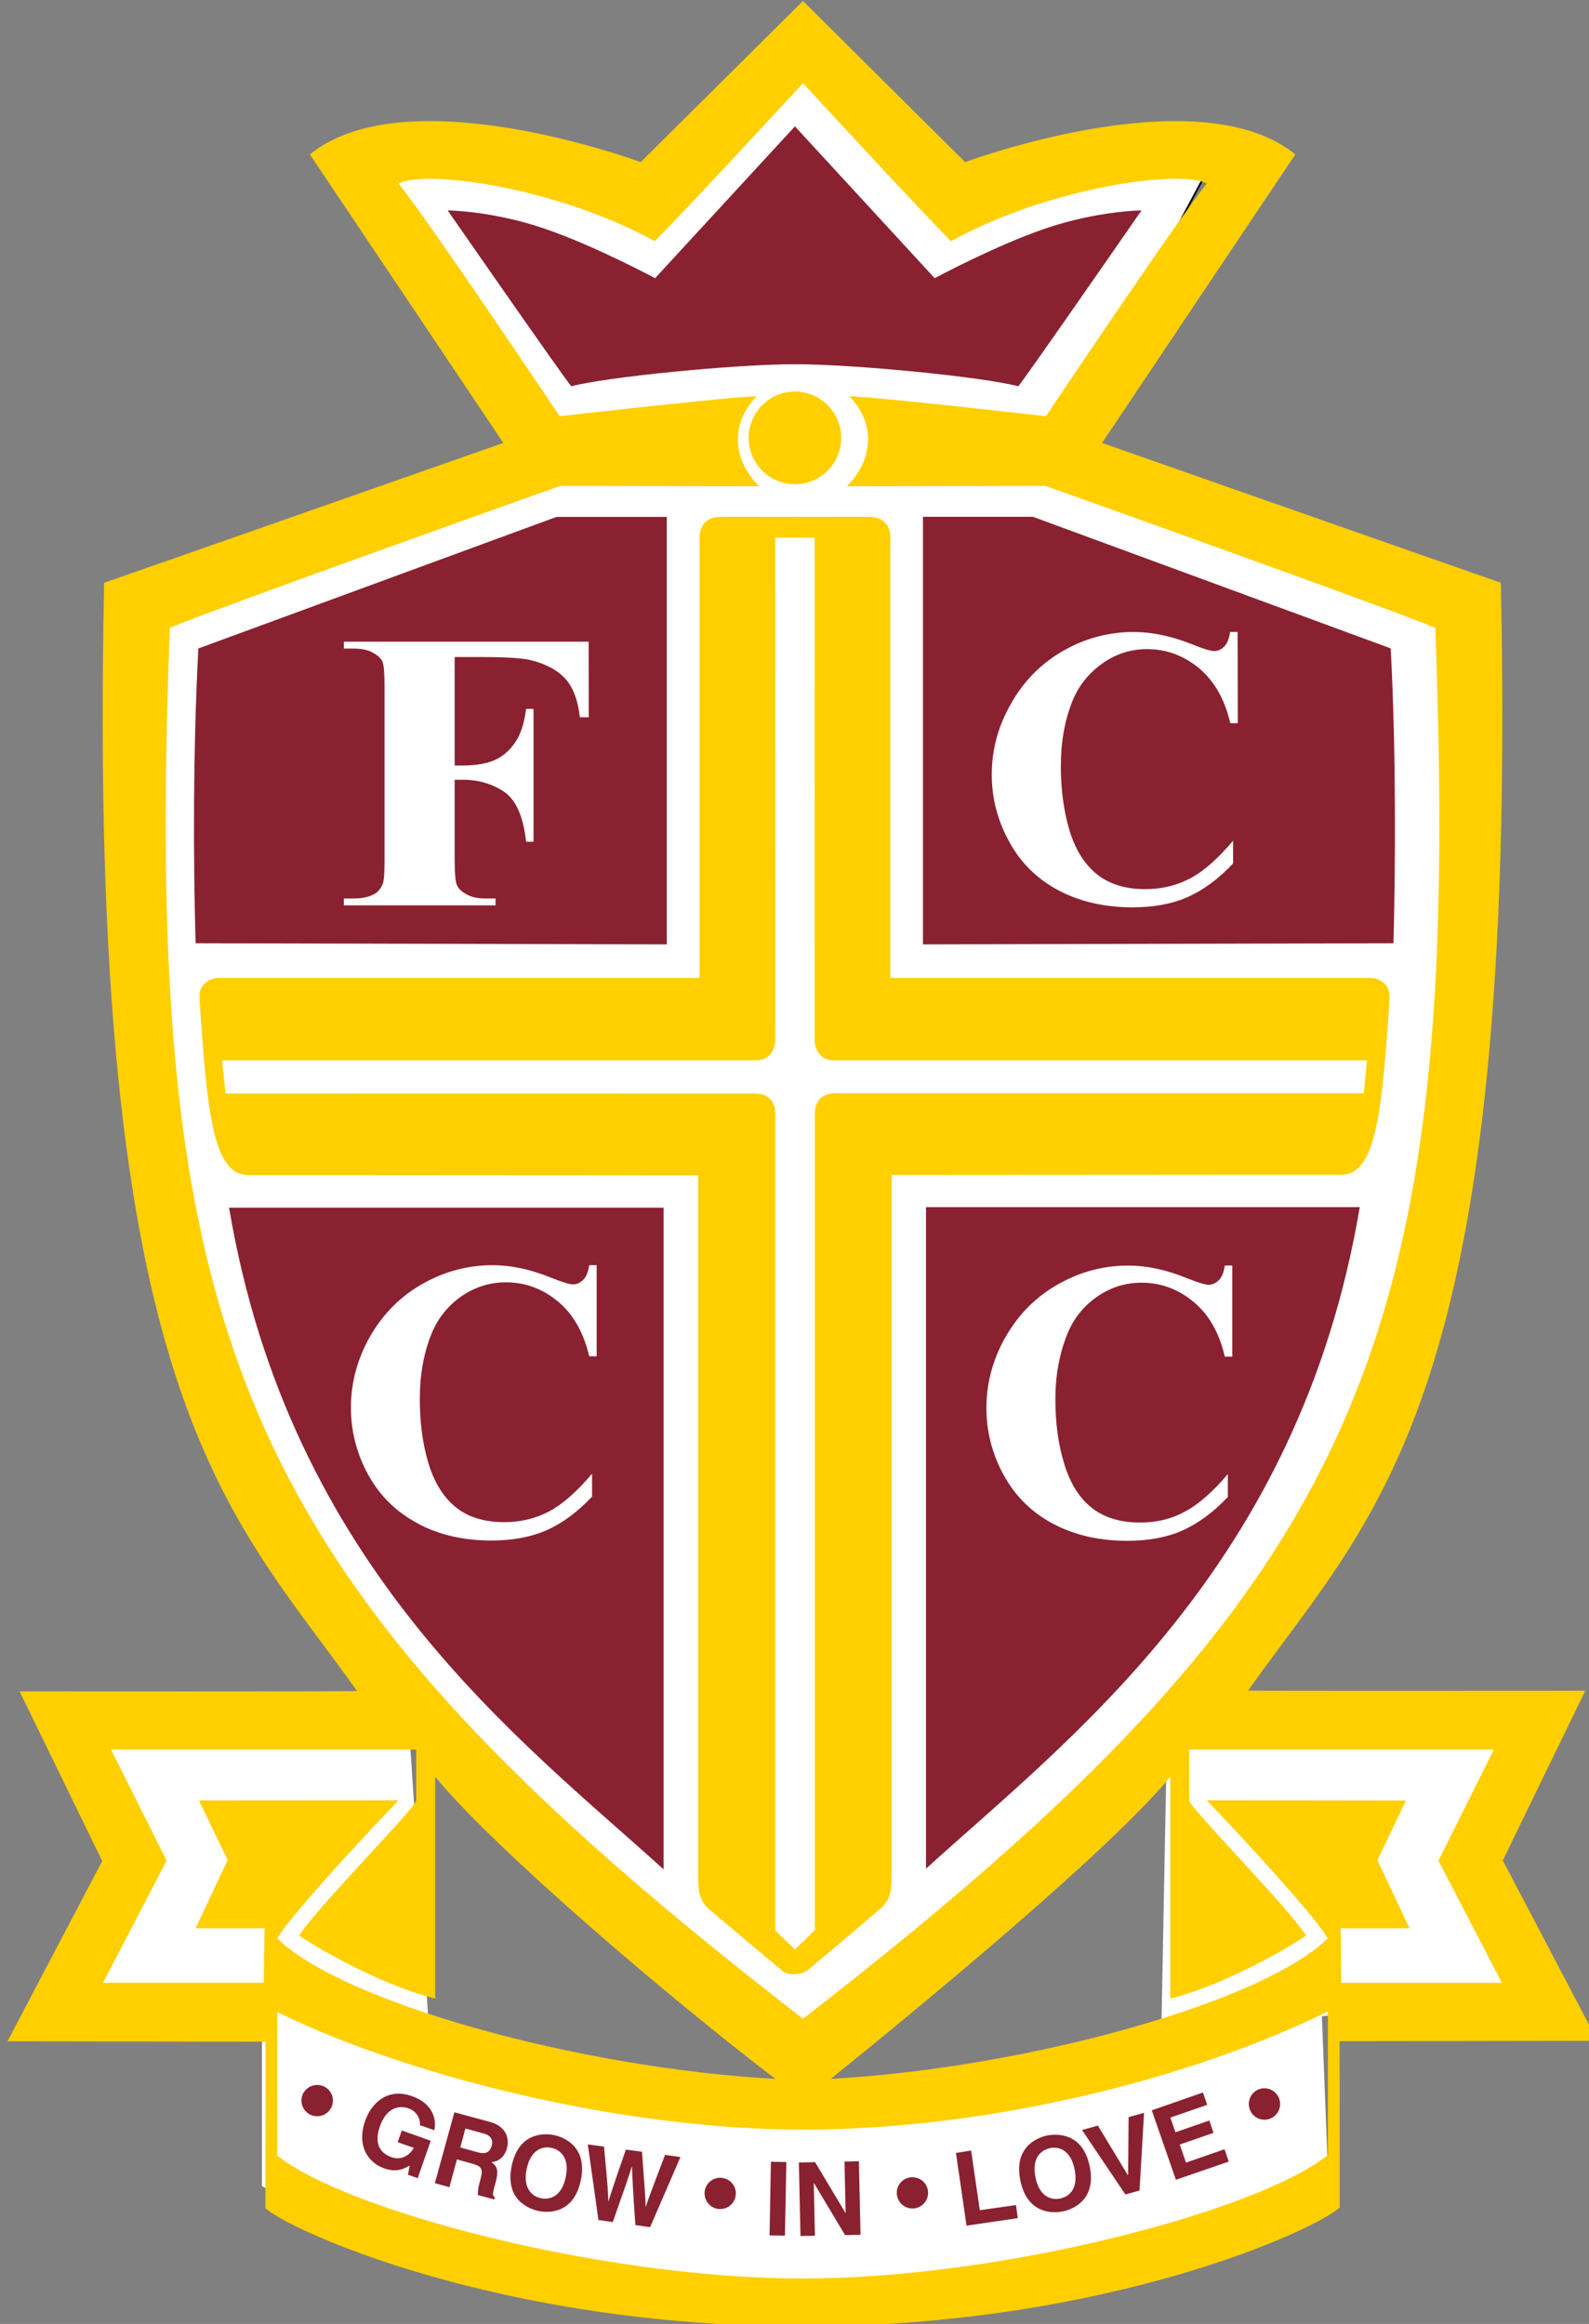 <?xml version="1.0" encoding="UTF-8" standalone="no"?>
<svg
   width="16.863mm"
   height="24.66mm"
   viewBox="0 0 16.863 24.66"
   version="1.1"
   id="svg85730"
   xmlns:xlink="http://www.w3.org/1999/xlink"
   xmlns="http://www.w3.org/2000/svg"
   xmlns:svg="http://www.w3.org/2000/svg"
   xmlns:rdf="http://www.w3.org/1999/02/22-rdf-syntax-ns#"
   xmlns:cc="http://creativecommons.org/ns#"
   xmlns:dc="http://purl.org/dc/elements/1.1/">
  <rect x="0" y="0" width="16.863" height="24.66" fill="#808080" stroke="none"/>
  <defs
     id="defs85724">
    <g
       id="g85981">
      <symbol
         id="glyph0-0"
         overflow="visible"
         style="overflow:visible">
        <path
           id="path85732"
           d="m 0.484,0 v -4.062 h 2.906 V 0 Z m 0.438,-0.438 h 2.031 v -3.203 h -2.031 z m 0,0"
           style="stroke:none" />
      </symbol>
      <symbol
         id="glyph0-1"
         overflow="visible"
         style="overflow:visible">
        <path
           id="path85735"
           d="M 3.234,0 V -1.953 H 0.938 V 0 H 0.547 V -4.172 H 0.938 v 1.875 h 2.297 v -1.875 H 3.625 V 0 Z m 0,0"
           style="stroke:none" />
      </symbol>
      <symbol
         id="glyph0-2"
         overflow="visible"
         style="overflow:visible">
        <path
           id="path85738"
           d="M 1.719,0.062 C 1.488,0.062 1.285,0.023 1.109,-0.047 0.93,-0.117 0.781,-0.223 0.656,-0.359 0.531,-0.492 0.43,-0.656 0.359,-0.844 c -0.062,-0.188 -0.094,-0.395 -0.094,-0.625 0,-0.238 0.035,-0.457 0.109,-0.656 0.07,-0.195 0.172,-0.363 0.297,-0.5 0.133,-0.133 0.289,-0.238 0.469,-0.312 0.188,-0.07 0.395,-0.109 0.625,-0.109 0.219,0 0.41,0.039 0.578,0.109 0.176,0.074 0.328,0.18 0.453,0.312 0.125,0.125 0.219,0.289 0.281,0.484 0.062,0.188 0.094,0.406 0.094,0.656 0,0.23 -0.039,0.445 -0.109,0.641 C 3,-0.656 2.906,-0.492 2.781,-0.359 2.656,-0.223 2.504,-0.117 2.328,-0.047 2.148,0.023 1.945,0.062 1.719,0.062 Z M 1.75,-2.719 c -0.168,0 -0.32,0.027 -0.453,0.078 -0.137,0.055 -0.25,0.137 -0.344,0.25 C 0.859,-2.285 0.785,-2.156 0.734,-2 0.68,-1.844 0.656,-1.664 0.656,-1.469 c 0,0.188 0.023,0.359 0.078,0.516 0.051,0.148 0.125,0.273 0.219,0.375 0.094,0.105 0.203,0.188 0.328,0.25 C 1.414,-0.273 1.566,-0.25 1.734,-0.25 c 0.164,0 0.312,-0.023 0.438,-0.078 0.133,-0.062 0.25,-0.145 0.344,-0.25 0.094,-0.102 0.16,-0.227 0.203,-0.375 0.039,-0.156 0.062,-0.332 0.062,-0.531 0,-0.406 -0.09,-0.711 -0.266,-0.922 C 2.336,-2.613 2.082,-2.719 1.75,-2.719 Z m 0,0"
           style="stroke:none" />
      </symbol>
      <symbol
         id="glyph0-3"
         overflow="visible"
         style="overflow:visible">
        <path
           id="path85741"
           d="M 0.859,-0.484 V 1.375 h -0.375 v -4.359 h 0.375 V -2.406 H 0.875 C 0.988,-2.613 1.133,-2.77 1.312,-2.875 1.5,-2.988 1.711,-3.047 1.953,-3.047 c 0.188,0 0.359,0.039 0.516,0.109 0.156,0.062 0.285,0.156 0.391,0.281 0.102,0.125 0.18,0.281 0.234,0.469 0.051,0.18 0.078,0.383 0.078,0.609 0,0.242 -0.031,0.465 -0.094,0.672 -0.062,0.199 -0.152,0.371 -0.266,0.516 -0.117,0.148 -0.258,0.262 -0.422,0.344 C 2.223,0.023 2.035,0.062 1.828,0.062 1.398,0.062 1.082,-0.117 0.875,-0.484 Z m 0,-0.75 c 0,0.137 0.02,0.266 0.062,0.391 0.051,0.117 0.117,0.219 0.203,0.312 0.082,0.086 0.18,0.152 0.297,0.203 C 1.535,-0.273 1.664,-0.25 1.812,-0.25 c 0.145,0 0.273,-0.031 0.391,-0.094 0.125,-0.062 0.227,-0.148 0.312,-0.266 0.094,-0.113 0.16,-0.254 0.203,-0.422 0.051,-0.164 0.078,-0.352 0.078,-0.562 0,-0.164 -0.027,-0.316 -0.078,-0.453 C 2.676,-2.191 2.613,-2.312 2.531,-2.406 2.457,-2.508 2.363,-2.586 2.25,-2.641 2.133,-2.691 2.008,-2.719 1.875,-2.719 c -0.156,0 -0.297,0.031 -0.422,0.094 -0.125,0.055 -0.234,0.133 -0.328,0.234 -0.086,0.094 -0.152,0.211 -0.203,0.344 -0.043,0.125 -0.062,0.262 -0.062,0.406 z m 0,0"
           style="stroke:none" />
      </symbol>
      <symbol
         id="glyph0-4"
         overflow="visible"
         style="overflow:visible">
        <path
           id="path85744"
           d="m 0.656,-1.422 c 0.008,0.188 0.035,0.355 0.078,0.5 0.051,0.137 0.117,0.258 0.203,0.359 0.094,0.105 0.203,0.184 0.328,0.234 C 1.391,-0.273 1.531,-0.25 1.688,-0.25 c 0.344,0 0.664,-0.117 0.969,-0.359 v 0.375 C 2.363,-0.035 2.016,0.062 1.609,0.062 c -0.211,0 -0.398,-0.031 -0.562,-0.094 -0.156,-0.07 -0.293,-0.172 -0.406,-0.297 -0.117,-0.133 -0.211,-0.301 -0.281,-0.5 -0.062,-0.195 -0.094,-0.414 -0.094,-0.656 0,-0.227 0.035,-0.438 0.109,-0.625 0.07,-0.188 0.164,-0.348 0.281,-0.484 0.125,-0.145 0.27,-0.254 0.438,-0.328 0.164,-0.082 0.348,-0.125 0.547,-0.125 0.195,0 0.367,0.039 0.516,0.109 0.145,0.062 0.266,0.156 0.359,0.281 0.102,0.125 0.18,0.277 0.234,0.453 0.062,0.18 0.094,0.375 0.094,0.594 v 0.188 z M 2.453,-1.75 C 2.441,-2.062 2.363,-2.301 2.219,-2.469 c -0.137,-0.164 -0.336,-0.25 -0.594,-0.25 -0.125,0 -0.246,0.023 -0.359,0.062 -0.105,0.043 -0.199,0.105 -0.281,0.188 -0.086,0.086 -0.152,0.188 -0.203,0.312 -0.055,0.125 -0.09,0.262 -0.109,0.406 z m 0,0"
           style="stroke:none" />
      </symbol>
      <symbol
         id="glyph0-5"
         overflow="visible"
         style="overflow:visible">
        <path
           id="path85747"
           d=""
           style="stroke:none" />
      </symbol>
      <symbol
         id="glyph0-6"
         overflow="visible"
         style="overflow:visible">
        <path
           id="path85750"
           d="M 3.609,0 3.094,-0.5 C 2.707,-0.113 2.242,0.078 1.703,0.078 1.492,0.078 1.305,0.051 1.141,0 0.984,-0.062 0.848,-0.141 0.734,-0.234 0.617,-0.336 0.531,-0.457 0.469,-0.594 0.406,-0.738 0.375,-0.891 0.375,-1.047 c 0,-0.508 0.32,-0.922 0.969,-1.234 -0.305,-0.375 -0.453,-0.703 -0.453,-0.984 0,-0.133 0.023,-0.258 0.078,-0.375 0.051,-0.125 0.125,-0.227 0.219,-0.312 0.094,-0.094 0.203,-0.16 0.328,-0.203 0.133,-0.051 0.281,-0.078 0.438,-0.078 0.145,0 0.273,0.023 0.391,0.062 0.125,0.043 0.223,0.102 0.297,0.172 0.082,0.074 0.145,0.168 0.188,0.281 0.051,0.105 0.078,0.215 0.078,0.328 0,0.137 -0.023,0.262 -0.062,0.375 C 2.812,-2.91 2.754,-2.812 2.672,-2.719 2.598,-2.625 2.5,-2.535 2.375,-2.453 c -0.125,0.086 -0.277,0.168 -0.453,0.25 0.176,0.18 0.363,0.367 0.562,0.562 0.195,0.199 0.41,0.406 0.641,0.625 0.051,-0.082 0.098,-0.172 0.141,-0.266 0.051,-0.094 0.094,-0.188 0.125,-0.281 0.031,-0.102 0.051,-0.207 0.062,-0.312 0.02,-0.113 0.031,-0.223 0.031,-0.328 H 3.844 c 0,0.523 -0.164,1 -0.484,1.438 0.102,0.094 0.219,0.211 0.344,0.344 C 3.836,-0.297 3.988,-0.156 4.156,0 Z m -1.906,-2.438 c 0.145,-0.062 0.27,-0.129 0.375,-0.203 0.102,-0.07 0.188,-0.145 0.25,-0.219 0.07,-0.07 0.125,-0.145 0.156,-0.219 C 2.516,-3.16 2.531,-3.25 2.531,-3.344 c 0,-0.082 -0.016,-0.16 -0.047,-0.234 -0.031,-0.07 -0.074,-0.133 -0.125,-0.188 -0.055,-0.051 -0.117,-0.086 -0.188,-0.109 -0.062,-0.031 -0.137,-0.047 -0.219,-0.047 -0.105,0 -0.199,0.016 -0.281,0.047 -0.086,0.031 -0.156,0.078 -0.219,0.141 -0.062,0.062 -0.109,0.137 -0.141,0.219 -0.031,0.074 -0.047,0.156 -0.047,0.25 0,0.23 0.145,0.508 0.438,0.828 z M 2.875,-0.734 c -0.242,-0.227 -0.465,-0.445 -0.672,-0.656 -0.211,-0.219 -0.418,-0.43 -0.625,-0.641 -0.281,0.125 -0.492,0.266 -0.625,0.422 -0.125,0.156 -0.188,0.34 -0.188,0.547 0,0.117 0.02,0.227 0.062,0.328 0.051,0.105 0.117,0.195 0.203,0.266 0.082,0.062 0.18,0.117 0.297,0.156 0.113,0.043 0.242,0.062 0.391,0.062 0.438,0 0.82,-0.16 1.156,-0.484 z m 0,0"
           style="stroke:none" />
      </symbol>
      <symbol
         id="glyph0-7"
         overflow="visible"
         style="overflow:visible">
        <path
           id="path85753"
           d="M 0.938,-1.625 V 0 H 0.547 v -4.172 h 1.094 c 0.219,0 0.41,0.031 0.578,0.094 0.164,0.055 0.305,0.133 0.422,0.234 0.125,0.094 0.219,0.219 0.281,0.375 0.062,0.148 0.094,0.312 0.094,0.5 0,0.199 -0.039,0.383 -0.109,0.547 C 2.844,-2.266 2.742,-2.125 2.609,-2 c -0.125,0.117 -0.281,0.211 -0.469,0.281 -0.18,0.062 -0.387,0.094 -0.625,0.094 z m 0,-2.188 v 1.828 H 1.5 c 0.352,0 0.625,-0.082 0.812,-0.25 0.195,-0.164 0.297,-0.398 0.297,-0.703 0,-0.582 -0.352,-0.875 -1.047,-0.875 z m 0,0"
           style="stroke:none" />
      </symbol>
      <symbol
         id="glyph0-8"
         overflow="visible"
         style="overflow:visible">
        <path
           id="path85756"
           d="M 2.453,0 V -0.5 H 2.438 c -0.199,0.375 -0.516,0.562 -0.953,0.562 -0.711,0 -1.062,-0.43 -1.062,-1.297 v -1.75 h 0.375 v 1.688 c 0,0.355 0.062,0.621 0.188,0.797 0.133,0.168 0.332,0.25 0.594,0.25 0.125,0 0.238,-0.02 0.344,-0.062 0.113,-0.051 0.207,-0.125 0.281,-0.219 0.082,-0.094 0.145,-0.203 0.188,-0.328 0.039,-0.125 0.062,-0.266 0.062,-0.422 v -1.703 h 0.375 V 0 Z m 0,0"
           style="stroke:none" />
      </symbol>
      <symbol
         id="glyph0-9"
         overflow="visible"
         style="overflow:visible">
        <path
           id="path85759"
           d="m 1.984,-2.594 c -0.094,-0.062 -0.211,-0.094 -0.344,-0.094 -0.105,0 -0.199,0.023 -0.281,0.062 -0.074,0.031 -0.141,0.078 -0.203,0.141 -0.055,0.062 -0.102,0.137 -0.141,0.219 C 0.984,-2.18 0.953,-2.094 0.922,-2 0.898,-1.906 0.883,-1.812 0.875,-1.719 0.863,-1.625 0.859,-1.535 0.859,-1.453 V 0 h -0.375 v -2.984 h 0.375 V -2.344 H 0.875 C 0.906,-2.445 0.945,-2.539 1,-2.625 1.051,-2.719 1.113,-2.789 1.188,-2.844 1.258,-2.906 1.336,-2.953 1.422,-2.984 1.504,-3.016 1.594,-3.031 1.688,-3.031 c 0.062,0 0.113,0.008 0.156,0.016 0.051,0 0.098,0.012 0.141,0.031 z m 0,0"
           style="stroke:none" />
      </symbol>
      <symbol
         id="glyph0-10"
         overflow="visible"
         style="overflow:visible">
        <path
           id="path85762"
           d="m 0.312,-0.531 c 0.062,0.043 0.125,0.086 0.188,0.125 0.062,0.031 0.129,0.062 0.203,0.094 0.07,0.023 0.145,0.039 0.219,0.047 C 0.992,-0.254 1.062,-0.25 1.125,-0.25 c 0.445,0 0.672,-0.164 0.672,-0.5 C 1.797,-0.82 1.781,-0.883 1.75,-0.938 1.719,-1 1.672,-1.051 1.609,-1.094 1.547,-1.133 1.473,-1.176 1.391,-1.219 1.316,-1.258 1.227,-1.301 1.125,-1.344 0.977,-1.395 0.852,-1.453 0.75,-1.516 0.656,-1.578 0.578,-1.641 0.516,-1.703 0.453,-1.773 0.406,-1.852 0.375,-1.938 0.344,-2.02 0.328,-2.113 0.328,-2.219 c 0,-0.125 0.023,-0.238 0.078,-0.344 0.062,-0.102 0.141,-0.191 0.234,-0.266 0.102,-0.07 0.219,-0.125 0.344,-0.156 0.125,-0.039 0.258,-0.062 0.406,-0.062 C 1.648,-3.047 1.875,-3 2.062,-2.906 v 0.391 C 1.844,-2.648 1.602,-2.719 1.344,-2.719 1.25,-2.719 1.16,-2.707 1.078,-2.688 1.004,-2.664 0.938,-2.633 0.875,-2.594 0.82,-2.551 0.781,-2.5 0.75,-2.438 0.719,-2.375 0.703,-2.305 0.703,-2.234 c 0,0.074 0.008,0.137 0.031,0.188 0.031,0.055 0.07,0.105 0.125,0.156 0.051,0.043 0.113,0.086 0.188,0.125 0.082,0.043 0.18,0.086 0.297,0.125 0.145,0.062 0.27,0.125 0.375,0.188 0.102,0.055 0.188,0.109 0.25,0.172 0.07,0.062 0.125,0.137 0.156,0.219 0.031,0.086 0.047,0.184 0.047,0.297 0,0.137 -0.027,0.258 -0.078,0.359 C 2.039,-0.301 1.961,-0.211 1.859,-0.141 1.766,-0.078 1.648,-0.031 1.516,0 1.379,0.039 1.234,0.062 1.078,0.062 0.773,0.062 0.52,0 0.312,-0.125 Z m 0,0"
           style="stroke:none" />
      </symbol>
      <symbol
         id="glyph0-11"
         overflow="visible"
         style="overflow:visible">
        <path
           id="path85765"
           d="M 1.781,-0.031 C 1.645,0.031 1.504,0.062 1.359,0.062 0.867,0.062 0.625,-0.211 0.625,-0.766 V -2.656 H 0.094 V -2.984 H 0.625 V -3.719 L 1,-3.844 v 0.859 H 1.781 V -2.656 H 1 v 1.828 c 0,0.199 0.031,0.344 0.094,0.438 0.07,0.086 0.188,0.125 0.344,0.125 0.113,0 0.227,-0.031 0.344,-0.094 z m 0,0"
           style="stroke:none" />
      </symbol>
      <symbol
         id="glyph0-12"
         overflow="visible"
         style="overflow:visible">
        <path
           id="path85768"
           d="m 2.516,0 v -1.75 c 0,-0.332 -0.062,-0.578 -0.188,-0.734 -0.117,-0.156 -0.305,-0.234 -0.562,-0.234 -0.125,0 -0.246,0.027 -0.359,0.078 C 1.301,-2.598 1.207,-2.531 1.125,-2.438 c -0.086,0.086 -0.152,0.195 -0.203,0.328 -0.043,0.137 -0.062,0.281 -0.062,0.438 V 0 h -0.375 v -4.406 h 0.375 v 1.938 H 0.875 c 0.227,-0.383 0.566,-0.578 1.016,-0.578 0.332,0 0.582,0.105 0.75,0.312 0.164,0.199 0.25,0.496 0.25,0.891 V 0 Z m 0,0"
           style="stroke:none" />
      </symbol>
      <symbol
         id="glyph0-13"
         overflow="visible"
         style="overflow:visible">
        <path
           id="path85771"
           d="m 2.969,-0.234 c 0,0.551 -0.133,0.957 -0.391,1.219 -0.25,0.27 -0.637,0.406 -1.156,0.406 -0.336,0 -0.648,-0.07 -0.938,-0.203 V 0.797 c 0.32,0.188 0.633,0.281 0.938,0.281 0.781,0 1.172,-0.414 1.172,-1.234 V -0.516 H 2.578 C 2.348,-0.129 2,0.062 1.531,0.062 c -0.188,0 -0.359,-0.031 -0.516,-0.094 -0.156,-0.07 -0.293,-0.172 -0.406,-0.297 -0.105,-0.125 -0.188,-0.273 -0.25,-0.453 -0.062,-0.188 -0.094,-0.395 -0.094,-0.625 0,-0.25 0.031,-0.473 0.094,-0.672 0.07,-0.195 0.164,-0.367 0.281,-0.516 0.125,-0.145 0.27,-0.254 0.438,-0.328 0.164,-0.082 0.359,-0.125 0.578,-0.125 0.414,0 0.723,0.172 0.922,0.516 H 2.594 v -0.453 h 0.375 z M 2.594,-1.812 c 0,-0.125 -0.027,-0.238 -0.078,-0.344 C 2.473,-2.27 2.41,-2.367 2.328,-2.453 2.254,-2.535 2.16,-2.598 2.047,-2.641 1.941,-2.691 1.82,-2.719 1.688,-2.719 c -0.156,0 -0.297,0.031 -0.422,0.094 -0.125,0.055 -0.234,0.137 -0.328,0.25 -0.086,0.105 -0.152,0.242 -0.203,0.406 -0.055,0.156 -0.078,0.336 -0.078,0.531 0,0.18 0.02,0.34 0.062,0.484 0.051,0.148 0.117,0.273 0.203,0.375 0.082,0.105 0.18,0.188 0.297,0.25 C 1.332,-0.273 1.461,-0.25 1.609,-0.25 1.754,-0.25 1.883,-0.273 2,-0.328 2.125,-0.379 2.227,-0.453 2.312,-0.547 2.406,-0.641 2.473,-0.75 2.516,-0.875 2.566,-1.008 2.594,-1.148 2.594,-1.297 Z m 0,0"
           style="stroke:none" />
      </symbol>
      <symbol
         id="glyph0-14"
         overflow="visible"
         style="overflow:visible">
        <path
           id="path85774"
           d="M 3.375,-0.156 C 3.051,0 2.68,0.078 2.266,0.078 c -0.305,0 -0.574,-0.055 -0.812,-0.156 -0.242,-0.102 -0.449,-0.25 -0.625,-0.438 C 0.66,-0.703 0.531,-0.922 0.438,-1.172 0.344,-1.422 0.297,-1.695 0.297,-2 c 0,-0.32 0.047,-0.617 0.141,-0.891 0.102,-0.27 0.242,-0.504 0.422,-0.703 0.188,-0.195 0.41,-0.352 0.672,-0.469 0.27,-0.113 0.566,-0.172 0.891,-0.172 0.352,0 0.672,0.055 0.953,0.156 V -3.656 C 3.07,-3.812 2.75,-3.891 2.406,-3.891 c -0.273,0 -0.512,0.047 -0.719,0.141 -0.211,0.094 -0.387,0.227 -0.531,0.391 -0.148,0.168 -0.262,0.367 -0.344,0.594 -0.074,0.219 -0.109,0.465 -0.109,0.734 0,0.242 0.031,0.469 0.094,0.688 0.07,0.211 0.176,0.391 0.312,0.547 0.133,0.156 0.301,0.281 0.5,0.375 0.195,0.094 0.43,0.141 0.703,0.141 0.406,0 0.758,-0.082 1.062,-0.25 z m 0,0"
           style="stroke:none" />
      </symbol>
      <symbol
         id="glyph0-15"
         overflow="visible"
         style="overflow:visible">
        <path
           id="path85777"
           d="m 0.672,-3.734 c -0.074,0 -0.137,-0.02 -0.188,-0.062 C 0.43,-3.848 0.406,-3.914 0.406,-4 c 0,-0.07 0.023,-0.133 0.078,-0.188 0.051,-0.051 0.113,-0.078 0.188,-0.078 0.031,0 0.062,0.012 0.094,0.031 0.039,0.012 0.07,0.027 0.094,0.047 0.031,0.023 0.051,0.047 0.062,0.078 C 0.93,-4.078 0.938,-4.039 0.938,-4 c 0,0.043 -0.008,0.078 -0.016,0.109 -0.012,0.031 -0.031,0.062 -0.062,0.094 C 0.836,-3.773 0.812,-3.758 0.781,-3.75 0.75,-3.738 0.711,-3.734 0.672,-3.734 Z M 0.484,0 v -2.984 h 0.375 V 0 Z m 0,0"
           style="stroke:none" />
      </symbol>
      <symbol
         id="glyph0-16"
         overflow="visible"
         style="overflow:visible">
        <path
           id="path85780"
           d="M 2.219,0 V -0.531 H 2.203 c -0.094,0.188 -0.23,0.336 -0.406,0.438 C 1.629,0.008 1.441,0.062 1.234,0.062 1.086,0.062 0.953,0.039 0.828,0 0.711,-0.031 0.613,-0.082 0.531,-0.156 0.457,-0.238 0.395,-0.332 0.344,-0.438 0.301,-0.539 0.281,-0.656 0.281,-0.781 c 0,-0.27 0.082,-0.484 0.25,-0.641 0.176,-0.156 0.43,-0.258 0.766,-0.312 l 0.922,-0.125 c 0,-0.57 -0.227,-0.859 -0.672,-0.859 -0.355,0 -0.684,0.125 -0.984,0.375 V -2.75 c 0.062,-0.039 0.133,-0.078 0.219,-0.109 0.082,-0.039 0.164,-0.07 0.25,-0.094 0.094,-0.031 0.18,-0.051 0.266,-0.062 0.094,-0.02 0.188,-0.031 0.281,-0.031 0.332,0 0.582,0.094 0.75,0.281 0.176,0.188 0.266,0.465 0.266,0.828 V 0 Z M 1.438,-1.438 C 1.301,-1.426 1.188,-1.406 1.094,-1.375 1,-1.344 0.922,-1.301 0.859,-1.25 0.797,-1.207 0.75,-1.148 0.719,-1.078 c -0.031,0.074 -0.047,0.168 -0.047,0.281 0,0.074 0.016,0.148 0.047,0.219 0.031,0.062 0.07,0.121 0.125,0.172 0.051,0.055 0.113,0.094 0.188,0.125 0.082,0.023 0.172,0.031 0.266,0.031 0.133,0 0.254,-0.023 0.359,-0.078 0.113,-0.051 0.211,-0.117 0.297,-0.203 0.082,-0.094 0.145,-0.203 0.188,-0.328 0.051,-0.125 0.078,-0.258 0.078,-0.406 v -0.281 z m 0,0"
           style="stroke:none" />
      </symbol>
      <symbol
         id="glyph0-17"
         overflow="visible"
         style="overflow:visible">
        <path
           id="path85783"
           d="m 2.516,0 v -1.719 c 0,-0.664 -0.246,-1 -0.734,-1 -0.137,0 -0.262,0.027 -0.375,0.078 -0.105,0.055 -0.199,0.125 -0.281,0.219 -0.086,0.086 -0.152,0.188 -0.203,0.312 -0.043,0.125 -0.062,0.262 -0.062,0.406 V 0 h -0.375 v -2.984 h 0.375 v 0.531 H 0.875 c 0.219,-0.395 0.551,-0.594 1,-0.594 0.332,0 0.582,0.109 0.75,0.328 0.176,0.211 0.266,0.512 0.266,0.906 V 0 Z m 0,0"
           style="stroke:none" />
      </symbol>
      <symbol
         id="glyph0-18"
         overflow="visible"
         style="overflow:visible">
        <path
           id="path85786"
           d="M 0.547,0 V -4.172 H 2.594 V -3.812 H 0.938 v 1.531 H 2.469 V -1.938 H 0.938 v 1.578 h 1.75 V 0 Z m 0,0"
           style="stroke:none" />
      </symbol>
      <symbol
         id="glyph0-19"
         overflow="visible"
         style="overflow:visible">
        <path
           id="path85789"
           d="M 2.594,0 V -0.516 H 2.578 c -0.094,0.188 -0.234,0.336 -0.422,0.438 -0.188,0.094 -0.398,0.141 -0.625,0.141 -0.188,0 -0.359,-0.031 -0.516,-0.094 -0.156,-0.07 -0.293,-0.172 -0.406,-0.297 -0.105,-0.133 -0.188,-0.289 -0.25,-0.469 -0.062,-0.188 -0.094,-0.395 -0.094,-0.625 0,-0.238 0.031,-0.457 0.094,-0.656 0.07,-0.207 0.164,-0.379 0.281,-0.516 0.125,-0.145 0.27,-0.254 0.438,-0.328 0.176,-0.082 0.367,-0.125 0.578,-0.125 0.426,0 0.734,0.172 0.922,0.516 H 2.594 v -1.875 h 0.375 V 0 Z m 0,-1.797 c 0,-0.125 -0.027,-0.242 -0.078,-0.359 -0.043,-0.113 -0.105,-0.211 -0.188,-0.297 -0.074,-0.082 -0.168,-0.145 -0.281,-0.188 -0.117,-0.051 -0.242,-0.078 -0.375,-0.078 -0.148,0 -0.281,0.031 -0.406,0.094 -0.125,0.055 -0.234,0.137 -0.328,0.25 -0.086,0.105 -0.152,0.234 -0.203,0.391 -0.055,0.156 -0.078,0.336 -0.078,0.531 0,0.188 0.02,0.359 0.062,0.516 0.051,0.148 0.117,0.273 0.203,0.375 0.082,0.105 0.18,0.184 0.297,0.234 C 1.332,-0.273 1.461,-0.25 1.609,-0.25 c 0.145,0 0.281,-0.023 0.406,-0.078 0.125,-0.051 0.227,-0.125 0.312,-0.219 0.082,-0.102 0.145,-0.219 0.188,-0.344 0.051,-0.125 0.078,-0.258 0.078,-0.406 z m 0,0"
           style="stroke:none" />
      </symbol>
      <symbol
         id="glyph0-20"
         overflow="visible"
         style="overflow:visible">
        <path
           id="path85792"
           d="m 2.484,-0.141 c -0.219,0.137 -0.492,0.207 -0.812,0.219 -0.219,0 -0.418,-0.039 -0.594,-0.109 -0.168,-0.082 -0.312,-0.191 -0.438,-0.328 C 0.523,-0.492 0.438,-0.648 0.375,-0.828 c -0.062,-0.188 -0.094,-0.383 -0.094,-0.594 0,-0.227 0.031,-0.441 0.094,-0.641 0.07,-0.195 0.172,-0.367 0.297,-0.516 0.133,-0.145 0.297,-0.258 0.484,-0.344 0.188,-0.082 0.406,-0.125 0.656,-0.125 0.25,0 0.477,0.047 0.688,0.141 v 0.391 C 2.281,-2.648 2.039,-2.719 1.781,-2.719 c -0.18,0 -0.34,0.039 -0.484,0.109 -0.137,0.062 -0.25,0.152 -0.344,0.266 -0.094,0.117 -0.168,0.25 -0.219,0.406 -0.055,0.148 -0.078,0.309 -0.078,0.484 0,0.156 0.02,0.309 0.062,0.453 0.051,0.148 0.117,0.277 0.203,0.391 C 1.004,-0.504 1.113,-0.414 1.25,-0.344 1.383,-0.281 1.539,-0.25 1.719,-0.25 2,-0.25 2.254,-0.332 2.484,-0.5 Z m 0,0"
           style="stroke:none" />
      </symbol>
      <symbol
         id="glyph1-0"
         overflow="visible"
         style="overflow:visible">
        <path
           id="path85795"
           d="M 2.375,0 V -18.422 H 16.547 V 0 Z M 4.5,-1.953 h 9.922 V -16.469 H 4.5 Z m 0,0"
           style="stroke:none" />
      </symbol>
      <symbol
         id="glyph1-1"
         overflow="visible"
         style="overflow:visible">
        <path
           id="path85798"
           d="m 4.562,-17.281 v 7.109 h 7.5 v 1.594 h -7.5 V 0 H 2.656 v -18.891 h 10.016 v 1.609 z m 0,0"
           style="stroke:none" />
      </symbol>
      <symbol
         id="glyph1-2"
         overflow="visible"
         style="overflow:visible">
        <path
           id="path85801"
           d="M 2.656,0 V -18.891 H 4.562 V -1.594 h 8.25 V 0 Z m 0,0"
           style="stroke:none" />
      </symbol>
      <symbol
         id="glyph1-3"
         overflow="visible"
         style="overflow:visible">
        <path
           id="path85804"
           d="M 4.562,0 H 2.656 V -18.891 H 4.562 Z m 0,0"
           style="stroke:none" />
      </symbol>
      <symbol
         id="glyph1-4"
         overflow="visible"
         style="overflow:visible">
        <path
           id="path85807"
           d="M 16.719,0 5.328,-15.172 C 5.18,-15.359 5.035,-15.551 4.891,-15.75 4.754,-15.957 4.645,-16.156 4.562,-16.344 H 4.5 c 0.008,0.156 0.02,0.375 0.031,0.656 0.02,0.281 0.031,0.633 0.031,1.047 V 0 H 2.656 V -18.891 H 4.766 L 15.969,-3.906 c 0.176,0.23 0.332,0.449 0.469,0.656 0.133,0.211 0.258,0.402 0.375,0.578 h 0.078 C 16.848,-2.961 16.816,-3.285 16.797,-3.641 16.785,-4.004 16.781,-4.406 16.781,-4.844 V -18.891 H 18.688 V 0 Z m 0,0"
           style="stroke:none" />
      </symbol>
      <symbol
         id="glyph1-5"
         overflow="visible"
         style="overflow:visible">
        <path
           id="path85810"
           d="M 2.656,0 V -18.891 H 8.062 c 3.508,0 6.16,0.777 7.953,2.328 1.789,1.543 2.688,3.828 2.688,6.859 0,1.461 -0.25,2.789 -0.75,3.984 -0.5,1.199 -1.227,2.219 -2.172,3.062 -0.938,0.844 -2.086,1.5 -3.438,1.969 C 11,-0.227 9.484,0 7.797,0 Z M 4.562,-17.281 v 15.688 h 3.156 c 1.406,0 2.664,-0.172 3.781,-0.516 1.113,-0.352 2.055,-0.867 2.828,-1.547 0.77,-0.688 1.359,-1.531 1.766,-2.531 0.406,-1 0.609,-2.148 0.609,-3.453 0,-5.094 -2.93,-7.641 -8.781,-7.641 z m 0,0"
           style="stroke:none" />
      </symbol>
      <symbol
         id="glyph1-6"
         overflow="visible"
         style="overflow:visible">
        <path
           id="path85813"
           d="m 2.656,0 v -18.891 h 10.016 v 1.609 H 4.562 v 6.922 h 7.5 v 1.578 h -7.5 v 7.188 H 13.125 V 0 Z m 0,0"
           style="stroke:none" />
      </symbol>
      <symbol
         id="glyph1-7"
         overflow="visible"
         style="overflow:visible">
        <path
           id="path85816"
           d="M 13.844,0 10.75,-5.422 C 10.445,-5.953 10.148,-6.395 9.859,-6.75 9.578,-7.113 9.281,-7.398 8.969,-7.609 8.664,-7.828 8.336,-7.984 7.984,-8.078 7.641,-8.172 7.254,-8.219 6.828,-8.219 H 4.562 V 0 H 2.656 v -18.891 h 5.922 c 0.77,0 1.516,0.105 2.234,0.312 0.719,0.211 1.359,0.523 1.922,0.938 0.562,0.418 1.008,0.938 1.344,1.562 0.344,0.617 0.516,1.34 0.516,2.172 0,0.668 -0.109,1.281 -0.328,1.844 -0.219,0.562 -0.531,1.062 -0.938,1.5 -0.406,0.43 -0.898,0.793 -1.469,1.094 -0.574,0.305 -1.227,0.531 -1.953,0.688 v 0.047 c 0.27,0.105 0.52,0.242 0.75,0.406 0.227,0.168 0.453,0.371 0.672,0.609 0.219,0.242 0.43,0.516 0.641,0.828 0.207,0.305 0.426,0.652 0.656,1.047 L 16.078,0 Z M 4.562,-17.281 v 7.469 h 3.406 c 0.688,0 1.316,-0.094 1.891,-0.281 0.57,-0.188 1.062,-0.445 1.469,-0.781 0.406,-0.344 0.719,-0.754 0.938,-1.234 0.227,-0.488 0.344,-1.035 0.344,-1.641 0,-1.102 -0.387,-1.969 -1.156,-2.594 -0.762,-0.625 -1.871,-0.938 -3.328,-0.938 z m 0,0"
           style="stroke:none" />
      </symbol>
      <symbol
         id="glyph1-8"
         overflow="visible"
         style="overflow:visible">
        <path
           id="path85819"
           d="M 1.859,-2.766 C 2.203,-2.523 2.582,-2.312 3,-2.125 c 0.414,0.188 0.836,0.344 1.266,0.469 0.438,0.125 0.875,0.227 1.312,0.297 0.438,0.062 0.859,0.094 1.266,0.094 1.551,0 2.711,-0.273 3.484,-0.828 C 11.109,-2.645 11.5,-3.441 11.5,-4.484 c 0,-0.5 -0.094,-0.93 -0.281,-1.297 C 11.039,-6.156 10.758,-6.504 10.375,-6.828 9.988,-7.16 9.504,-7.484 8.922,-7.797 8.348,-8.117 7.664,-8.484 6.875,-8.891 5.988,-9.328 5.234,-9.738 4.609,-10.125 c -0.625,-0.395 -1.137,-0.797 -1.531,-1.203 -0.398,-0.414 -0.688,-0.859 -0.875,-1.328 -0.18,-0.477 -0.266,-1.02 -0.266,-1.625 0,-0.758 0.172,-1.441 0.516,-2.047 0.352,-0.613 0.832,-1.133 1.438,-1.562 0.602,-0.426 1.305,-0.75 2.109,-0.969 0.812,-0.227 1.676,-0.344 2.594,-0.344 1.602,0 2.953,0.203 4.047,0.609 v 1.938 c -1.211,-0.633 -2.633,-0.953 -4.266,-0.953 -0.617,0 -1.195,0.07 -1.734,0.203 -0.531,0.137 -1,0.336 -1.406,0.594 -0.406,0.262 -0.73,0.59 -0.969,0.984 -0.23,0.387 -0.344,0.84 -0.344,1.359 0,0.492 0.078,0.918 0.234,1.281 0.156,0.355 0.406,0.688 0.75,1 0.352,0.312 0.812,0.625 1.375,0.938 0.57,0.312 1.27,0.672 2.094,1.078 0.852,0.418 1.598,0.828 2.234,1.234 0.645,0.398 1.18,0.812 1.609,1.25 0.426,0.438 0.742,0.902 0.953,1.391 0.207,0.48 0.312,1.023 0.312,1.625 0,0.824 -0.168,1.547 -0.5,2.172 -0.336,0.625 -0.805,1.148 -1.406,1.562 C 10.973,-0.52 10.254,-0.207 9.422,0 8.598,0.207 7.691,0.312 6.703,0.312 6.379,0.312 5.988,0.285 5.531,0.234 5.082,0.191 4.629,0.125 4.172,0.031 3.723,-0.062 3.289,-0.172 2.875,-0.297 2.457,-0.422 2.117,-0.562 1.859,-0.719 Z m 0,0"
           style="stroke:none" />
      </symbol>
      <symbol
         id="glyph1-9"
         overflow="visible"
         style="overflow:visible">
        <path
           id="path85822"
           d=""
           style="stroke:none" />
      </symbol>
      <symbol
         id="glyph2-0"
         overflow="visible"
         style="overflow:visible">
        <path
           id="path85825"
           d="m 0.609,0 v -5.156 h 3.656 V 0 Z M 1.156,-0.547 h 2.562 v -4.062 h -2.562 z m 0,0"
           style="stroke:none" />
      </symbol>
      <symbol
         id="glyph2-1"
         overflow="visible"
         style="overflow:visible">
        <path
           id="path85828"
           d="M 4.344,-0.219 C 3.938,-0.008 3.441,0.094 2.859,0.094 2.086,0.094 1.469,-0.145 1,-0.625 0.539,-1.113 0.312,-1.754 0.312,-2.547 c 0,-0.844 0.258,-1.523 0.781,-2.047 C 1.613,-5.113 2.27,-5.375 3.062,-5.375 c 0.508,0 0.938,0.074 1.281,0.219 v 0.875 C 3.977,-4.5 3.582,-4.609 3.156,-4.609 c -0.574,0 -1.039,0.188 -1.391,0.562 -0.355,0.367 -0.531,0.852 -0.531,1.453 0,0.586 0.164,1.055 0.5,1.406 0.332,0.344 0.77,0.516 1.312,0.516 0.488,0 0.922,-0.117 1.297,-0.359 z m 0,0"
           style="stroke:none" />
      </symbol>
      <symbol
         id="glyph2-2"
         overflow="visible"
         style="overflow:visible">
        <path
           id="path85831"
           d="m 4.891,0 h -0.875 V -2.297 H 1.531 V 0 h -0.875 v -5.281 h 0.875 v 2.219 h 2.484 v -2.219 h 0.875 z m 0,0"
           style="stroke:none" />
      </symbol>
      <symbol
         id="glyph2-3"
         overflow="visible"
         style="overflow:visible">
        <path
           id="path85834"
           d="M 4.734,0 H 3.703 L 2.859,-1.422 C 2.785,-1.547 2.711,-1.656 2.641,-1.75 2.566,-1.844 2.492,-1.914 2.422,-1.969 c -0.074,-0.062 -0.156,-0.102 -0.25,-0.125 C 2.086,-2.125 1.988,-2.141 1.875,-2.141 H 1.531 V 0 h -0.875 v -5.281 h 1.734 c 0.25,0 0.477,0.031 0.688,0.094 0.207,0.055 0.391,0.141 0.547,0.266 0.156,0.117 0.273,0.262 0.359,0.438 0.082,0.18 0.125,0.387 0.125,0.625 0,0.188 -0.027,0.359 -0.078,0.516 -0.055,0.156 -0.133,0.297 -0.234,0.422 -0.105,0.117 -0.23,0.219 -0.375,0.312 C 3.285,-2.523 3.125,-2.461 2.938,-2.422 v 0.016 c 0.102,0.055 0.188,0.117 0.25,0.188 0.07,0.062 0.141,0.133 0.203,0.203 0.07,0.062 0.141,0.141 0.203,0.234 0.062,0.086 0.129,0.184 0.203,0.297 z M 1.531,-4.578 v 1.719 H 2.25 c 0.133,0 0.258,-0.02 0.375,-0.062 0.113,-0.039 0.211,-0.098 0.297,-0.172 0.082,-0.082 0.145,-0.18 0.188,-0.297 0.051,-0.113 0.078,-0.238 0.078,-0.375 0,-0.25 -0.078,-0.445 -0.234,-0.594 -0.156,-0.145 -0.387,-0.219 -0.688,-0.219 z m 0,0"
           style="stroke:none" />
      </symbol>
      <symbol
         id="glyph2-4"
         overflow="visible"
         style="overflow:visible">
        <path
           id="path85837"
           d="M 1.547,0 H 0.656 v -5.281 h 0.891 z m 0,0"
           style="stroke:none" />
      </symbol>
      <symbol
         id="glyph2-5"
         overflow="visible"
         style="overflow:visible">
        <path
           id="path85840"
           d="m 0.406,-0.203 v -0.906 c 0.082,0.074 0.176,0.141 0.281,0.203 0.113,0.055 0.234,0.102 0.359,0.141 0.125,0.043 0.25,0.074 0.375,0.094 0.133,0.023 0.254,0.031 0.359,0.031 0.363,0 0.633,-0.055 0.812,-0.172 C 2.781,-0.938 2.875,-1.117 2.875,-1.359 2.875,-1.484 2.844,-1.594 2.781,-1.688 2.719,-1.781 2.629,-1.863 2.516,-1.938 2.41,-2.008 2.285,-2.082 2.141,-2.156 1.992,-2.227 1.836,-2.301 1.672,-2.375 1.492,-2.469 1.328,-2.562 1.172,-2.656 1.016,-2.758 0.879,-2.867 0.766,-2.984 0.648,-3.109 0.562,-3.242 0.5,-3.391 0.438,-3.547 0.406,-3.723 0.406,-3.922 c 0,-0.25 0.051,-0.461 0.156,-0.641 0.113,-0.188 0.266,-0.336 0.453,-0.453 0.188,-0.125 0.395,-0.211 0.625,-0.266 0.227,-0.062 0.469,-0.094 0.719,-0.094 0.551,0 0.953,0.062 1.203,0.188 v 0.875 C 3.258,-4.531 2.875,-4.641 2.406,-4.641 c -0.125,0 -0.258,0.016 -0.391,0.047 -0.125,0.023 -0.242,0.059 -0.344,0.109 -0.105,0.055 -0.188,0.125 -0.25,0.219 -0.062,0.086 -0.094,0.188 -0.094,0.312 0,0.125 0.02,0.23 0.062,0.312 0.051,0.086 0.125,0.164 0.219,0.234 0.094,0.074 0.207,0.148 0.344,0.219 0.145,0.062 0.305,0.133 0.484,0.203 0.188,0.105 0.359,0.211 0.516,0.312 0.164,0.105 0.312,0.219 0.438,0.344 0.125,0.125 0.223,0.266 0.297,0.422 0.07,0.156 0.109,0.34 0.109,0.547 0,0.262 -0.059,0.484 -0.172,0.672 -0.105,0.188 -0.25,0.34 -0.438,0.453 -0.18,0.117 -0.387,0.199 -0.625,0.25 C 2.32,0.066 2.07,0.094 1.812,0.094 1.719,0.094 1.602,0.082 1.469,0.062 1.344,0.051 1.211,0.031 1.078,0 0.941,-0.02 0.812,-0.047 0.688,-0.078 0.57,-0.117 0.477,-0.16 0.406,-0.203 Z m 0,0"
           style="stroke:none" />
      </symbol>
      <symbol
         id="glyph2-6"
         overflow="visible"
         style="overflow:visible">
        <path
           id="path85843"
           d="M 4.047,-4.547 H 2.531 V 0 H 1.641 V -4.547 H 0.125 V -5.281 h 3.922 z m 0,0"
           style="stroke:none" />
      </symbol>
      <symbol
         id="glyph2-7"
         overflow="visible"
         style="overflow:visible">
        <path
           id="path85846"
           d="M 5,0 H 4.031 L 3.562,-1.344 H 1.484 L 1.016,0 H 0.062 L 2.047,-5.281 H 3.031 Z M 3.328,-2.062 2.594,-4.172 C 2.57,-4.234 2.547,-4.344 2.516,-4.5 H 2.5 C 2.477,-4.363 2.457,-4.254 2.438,-4.172 L 1.703,-2.062 Z m 0,0"
           style="stroke:none" />
      </symbol>
      <symbol
         id="glyph2-8"
         overflow="visible"
         style="overflow:visible">
        <path
           id="path85849"
           d="M 5.141,0 H 4.172 L 1.656,-3.891 C 1.594,-3.984 1.539,-4.082 1.5,-4.188 H 1.469 C 1.488,-4.07 1.5,-3.832 1.5,-3.469 V 0 H 0.656 V -5.281 H 1.672 L 4.109,-1.5 C 4.211,-1.332 4.281,-1.223 4.312,-1.172 H 4.328 C 4.305,-1.305 4.297,-1.539 4.297,-1.875 v -3.406 h 0.844 z m 0,0"
           style="stroke:none" />
      </symbol>
      <symbol
         id="glyph2-9"
         overflow="visible"
         style="overflow:visible">
        <path
           id="path85852"
           d=""
           style="stroke:none" />
      </symbol>
      <symbol
         id="glyph2-10"
         overflow="visible"
         style="overflow:visible">
        <path
           id="path85855"
           d="M 2.828,0.094 C 2.066,0.094 1.457,-0.148 1,-0.641 c -0.461,-0.5 -0.688,-1.145 -0.688,-1.938 0,-0.852 0.234,-1.531 0.703,-2.031 0.469,-0.508 1.102,-0.766 1.906,-0.766 0.738,0 1.332,0.246 1.781,0.734 0.457,0.492 0.688,1.137 0.688,1.938 0,0.855 -0.234,1.539 -0.703,2.047 -0.461,0.5 -1.078,0.75 -1.859,0.75 z M 2.875,-4.609 c -0.492,0 -0.887,0.184 -1.188,0.547 -0.305,0.367 -0.453,0.84 -0.453,1.422 0,0.594 0.145,1.074 0.438,1.438 0.301,0.355 0.688,0.531 1.156,0.531 0.508,0 0.91,-0.172 1.203,-0.516 0.289,-0.344 0.438,-0.82 0.438,-1.438 0,-0.633 -0.141,-1.125 -0.422,-1.469 C 3.766,-4.438 3.375,-4.609 2.875,-4.609 Z m 0,0"
           style="stroke:none" />
      </symbol>
      <symbol
         id="glyph2-11"
         overflow="visible"
         style="overflow:visible">
        <path
           id="path85858"
           d="m 6.328,0 h -0.875 v -3.422 c 0,-0.281 0.02,-0.625 0.062,-1.031 H 5.5 c -0.062,0.242 -0.117,0.406 -0.156,0.5 L 3.781,0 H 3.172 L 1.594,-3.922 C 1.539,-4.035 1.492,-4.211 1.453,-4.453 H 1.438 c 0.02,0.219 0.031,0.57 0.031,1.047 V 0 h -0.812 v -5.281 h 1.234 l 1.391,3.516 c 0.102,0.273 0.172,0.477 0.203,0.609 H 3.5 c 0.094,-0.281 0.164,-0.488 0.219,-0.625 l 1.422,-3.5 h 1.188 z m 0,0"
           style="stroke:none" />
      </symbol>
      <symbol
         id="glyph2-12"
         overflow="visible"
         style="overflow:visible">
        <path
           id="path85861"
           d="m 4.719,-2.141 c 0,1.492 -0.703,2.234 -2.109,2.234 -1.344,0 -2.016,-0.711 -2.016,-2.141 V -5.281 h 0.875 v 3.047 c 0,1.043 0.398,1.562 1.203,1.562 0.781,0 1.172,-0.5 1.172,-1.5 V -5.281 h 0.875 z m 0,0"
           style="stroke:none" />
      </symbol>
      <symbol
         id="glyph2-13"
         overflow="visible"
         style="overflow:visible">
        <path
           id="path85864"
           d="m 4.328,-5.281 -1.719,3.359 V 0 H 1.719 v -1.906 l -1.688,-3.375 h 1 l 1.047,2.266 C 2.086,-2.992 2.125,-2.895 2.188,-2.719 H 2.203 C 2.223,-2.789 2.258,-2.891 2.312,-3.016 L 3.406,-5.281 Z m 0,0"
           style="stroke:none" />
      </symbol>
      <symbol
         id="glyph2-14"
         overflow="visible"
         style="overflow:visible">
        <path
           id="path85867"
           d="M 3.578,0 H 0.656 v -5.281 h 0.875 v 4.547 h 2.047 z m 0,0"
           style="stroke:none" />
      </symbol>
      <symbol
         id="glyph2-15"
         overflow="visible"
         style="overflow:visible">
        <path
           id="path85870"
           d="M 3.625,0 H 0.656 V -5.281 H 3.5 v 0.734 H 1.531 v 1.5 h 1.812 v 0.75 h -1.812 v 1.562 H 3.625 Z m 0,0"
           style="stroke:none" />
      </symbol>
      <symbol
         id="glyph2-16"
         overflow="visible"
         style="overflow:visible">
        <path
           id="path85873"
           d="M 4.781,-0.359 C 4.227,-0.055 3.613,0.094 2.938,0.094 c -0.781,0 -1.418,-0.242 -1.906,-0.734 -0.48,-0.488 -0.719,-1.133 -0.719,-1.938 0,-0.812 0.266,-1.477 0.797,-2 C 1.641,-5.109 2.312,-5.375 3.125,-5.375 c 0.582,0 1.078,0.09 1.484,0.266 V -4.219 C 4.203,-4.488 3.719,-4.625 3.156,-4.625 c -0.562,0 -1.027,0.188 -1.391,0.562 -0.355,0.375 -0.531,0.855 -0.531,1.438 0,0.617 0.148,1.094 0.453,1.438 0.312,0.344 0.734,0.516 1.266,0.516 0.363,0 0.68,-0.066 0.953,-0.203 V -2.141 H 2.797 V -2.875 H 4.781 Z m 0,0"
           style="stroke:none" />
      </symbol>
      <symbol
         id="glyph3-0"
         overflow="visible"
         style="overflow:visible">
        <path
           id="path85876"
           d="m 1.172,0 v -8.875 h 6.938 V 0 Z m 1.031,-0.938 h 4.875 v -7 h -4.875 z m 0,0"
           style="stroke:none" />
      </symbol>
      <symbol
         id="glyph3-1"
         overflow="visible"
         style="overflow:visible">
        <path
           id="path85879"
           d="m 8.078,-0.344 c -0.781,0.336 -1.672,0.5 -2.672,0.5 -0.711,0 -1.355,-0.109 -1.938,-0.328 C 2.895,-0.398 2.398,-0.719 1.984,-1.125 1.578,-1.531 1.258,-2.008 1.031,-2.562 0.812,-3.113 0.703,-3.719 0.703,-4.375 c 0,-0.688 0.117,-1.328 0.359,-1.922 C 1.301,-6.891 1.641,-7.406 2.078,-7.844 2.516,-8.281 3.047,-8.625 3.672,-8.875 4.297,-9.125 5,-9.25 5.781,-9.25 c 0.852,0 1.617,0.117 2.297,0.344 V -8 c -0.73,-0.32 -1.5,-0.484 -2.312,-0.484 -0.656,0 -1.242,0.105 -1.75,0.312 -0.5,0.199 -0.922,0.48 -1.266,0.844 -0.344,0.355 -0.609,0.781 -0.797,1.281 C 1.773,-5.555 1.688,-5.02 1.688,-4.438 c 0,0.523 0.078,1.016 0.234,1.484 0.164,0.461 0.41,0.867 0.734,1.219 0.32,0.344 0.719,0.621 1.188,0.828 0.477,0.199 1.035,0.297 1.672,0.297 0.969,0 1.82,-0.18 2.562,-0.547 z m 0,0"
           style="stroke:none" />
      </symbol>
      <symbol
         id="glyph3-2"
         overflow="visible"
         style="overflow:visible">
        <path
           id="path85882"
           d="M 7.828,0 6.719,-2.688 H 2.406 L 1.312,0 H 0.281 l 3.828,-9.109 h 0.938 L 8.859,0 Z m -3.062,-7.516 C 4.723,-7.586 4.688,-7.676 4.656,-7.781 4.625,-7.895 4.594,-8.02 4.562,-8.156 H 4.547 c -0.031,0.137 -0.07,0.262 -0.109,0.375 -0.031,0.105 -0.062,0.195 -0.094,0.266 l -1.625,4.062 h 3.688 z m 0,0"
           style="stroke:none" />
      </symbol>
      <symbol
         id="glyph3-3"
         overflow="visible"
         style="overflow:visible">
        <path
           id="path85885"
           d="M 6.781,0 5.266,-2.609 C 5.117,-2.867 4.973,-3.082 4.828,-3.25 4.691,-3.426 4.547,-3.566 4.391,-3.672 4.242,-3.773 4.082,-3.848 3.906,-3.891 3.738,-3.941 3.551,-3.969 3.344,-3.969 H 2.234 V 0 H 1.312 v -9.109 h 2.891 c 0.375,0 0.738,0.055 1.094,0.156 0.352,0.105 0.664,0.258 0.938,0.453 0.281,0.199 0.504,0.449 0.672,0.75 0.164,0.305 0.25,0.652 0.25,1.047 0,0.324 -0.055,0.621 -0.156,0.891 -0.105,0.273 -0.262,0.512 -0.469,0.719 -0.199,0.211 -0.438,0.387 -0.719,0.531 -0.281,0.148 -0.602,0.258 -0.953,0.328 v 0.031 C 4.992,-4.148 5.113,-4.082 5.219,-4 c 0.113,0.074 0.223,0.168 0.328,0.281 0.113,0.117 0.219,0.246 0.312,0.391 0.102,0.148 0.211,0.32 0.328,0.516 L 7.875,0 Z M 2.234,-8.328 v 3.594 H 3.906 c 0.344,0 0.648,-0.039 0.922,-0.125 0.281,-0.094 0.52,-0.219 0.719,-0.375 0.207,-0.164 0.363,-0.363 0.469,-0.594 C 6.129,-6.066 6.188,-6.332 6.188,-6.625 c 0,-0.531 -0.195,-0.945 -0.578,-1.25 -0.375,-0.301 -0.918,-0.453 -1.625,-0.453 z m 0,0"
           style="stroke:none" />
      </symbol>
      <symbol
         id="glyph3-4"
         overflow="visible"
         style="overflow:visible">
        <path
           id="path85888"
           d="m 8.422,-3.656 c 0,2.543 -1.242,3.812 -3.719,3.812 -2.355,0 -3.531,-1.223 -3.531,-3.672 v -5.594 h 0.938 v 5.516 c 0,1 0.223,1.75 0.672,2.25 0.445,0.492 1.133,0.734 2.062,0.734 1.758,0 2.641,-0.961 2.641,-2.891 v -5.609 h 0.938 z m 0,0"
           style="stroke:none" />
      </symbol>
      <symbol
         id="glyph3-5"
         overflow="visible"
         style="overflow:visible">
        <path
           id="path85891"
           d="m 10.219,0 v -6.281 c 0,-0.32 0.023,-0.844 0.078,-1.562 h -0.031 c -0.062,0.199 -0.121,0.367 -0.172,0.5 C 10.039,-7.207 9.988,-7.094 9.938,-7 L 6.422,0 H 6.031 L 2.516,-6.953 c -0.105,-0.219 -0.211,-0.52 -0.312,-0.906 h -0.031 c 0.02,0.199 0.031,0.422 0.031,0.672 0.008,0.25 0.016,0.527 0.016,0.828 V 0 H 1.312 v -9.109 h 1.094 l 3.422,6.844 c 0.07,0.148 0.141,0.297 0.203,0.453 0.07,0.148 0.133,0.305 0.188,0.469 H 6.266 C 6.328,-1.508 6.383,-1.66 6.438,-1.797 6.488,-1.941 6.555,-2.094 6.641,-2.25 L 10.094,-9.109 H 11.125 V 0 Z m 0,0"
           style="stroke:none" />
      </symbol>
      <symbol
         id="glyph3-6"
         overflow="visible"
         style="overflow:visible">
        <path
           id="path85894"
           d=""
           style="stroke:none" />
      </symbol>
      <symbol
         id="glyph3-7"
         overflow="visible"
         style="overflow:visible">
        <path
           id="path85897"
           d="m 1.312,0 v -9.109 h 2.641 c 1.719,0 3.016,0.375 3.891,1.125 0.883,0.75 1.328,1.855 1.328,3.312 0,0.699 -0.125,1.34 -0.375,1.922 -0.242,0.574 -0.594,1.062 -1.062,1.469 C 7.273,-0.875 6.711,-0.555 6.047,-0.328 5.391,-0.109 4.648,0 3.828,0 Z m 0.922,-8.328 v 7.562 H 3.781 c 0.695,0 1.316,-0.082 1.859,-0.25 0.539,-0.176 1,-0.426 1.375,-0.75 0.383,-0.332 0.676,-0.738 0.875,-1.219 0.195,-0.477 0.297,-1.031 0.297,-1.656 0,-2.457 -1.434,-3.688 -4.297,-3.688 z m 0,0"
           style="stroke:none" />
      </symbol>
      <symbol
         id="glyph3-8"
         overflow="visible"
         style="overflow:visible">
        <path
           id="path85900"
           d="M 5.406,0.156 C 4.676,0.156 4.02,0.035 3.438,-0.203 2.863,-0.441 2.375,-0.766 1.969,-1.172 1.562,-1.586 1.25,-2.078 1.031,-2.641 c -0.219,-0.562 -0.328,-1.164 -0.328,-1.812 0,-0.707 0.109,-1.352 0.328,-1.938 C 1.25,-6.984 1.566,-7.488 1.984,-7.906 2.398,-8.332 2.91,-8.66 3.516,-8.891 4.117,-9.129 4.805,-9.25 5.578,-9.25 c 0.707,0 1.344,0.117 1.906,0.344 0.57,0.23 1.055,0.547 1.453,0.953 0.395,0.406 0.695,0.891 0.906,1.453 0.219,0.562 0.328,1.172 0.328,1.828 0,0.688 -0.105,1.328 -0.312,1.922 C 9.648,-2.164 9.344,-1.656 8.938,-1.219 8.539,-0.789 8.047,-0.453 7.453,-0.203 6.859,0.035 6.176,0.156 5.406,0.156 Z m 0.078,-8.641 c -0.617,0 -1.156,0.105 -1.625,0.312 -0.469,0.211 -0.867,0.496 -1.188,0.859 -0.324,0.355 -0.57,0.773 -0.734,1.25 -0.168,0.48 -0.25,0.992 -0.25,1.531 -0.012,0.512 0.062,1.008 0.219,1.484 0.156,0.469 0.383,0.887 0.688,1.25 0.301,0.367 0.688,0.656 1.156,0.875 0.469,0.211 1.016,0.312 1.641,0.312 0.633,0 1.188,-0.098 1.656,-0.297 0.477,-0.195 0.875,-0.469 1.188,-0.812 0.32,-0.352 0.562,-0.77 0.719,-1.25 0.164,-0.477 0.25,-1.004 0.25,-1.578 0,-0.531 -0.074,-1.035 -0.219,-1.516 -0.137,-0.477 -0.355,-0.895 -0.656,-1.25 -0.305,-0.363 -0.688,-0.648 -1.156,-0.859 -0.469,-0.207 -1.031,-0.312 -1.688,-0.312 z m 0,0"
           style="stroke:none" />
      </symbol>
      <symbol
         id="glyph3-9"
         overflow="visible"
         style="overflow:visible">
        <path
           id="path85903"
           d="M 9.984,0 H 9 L 6.844,-6.75 C 6.789,-6.906 6.75,-7.055 6.719,-7.203 6.695,-7.359 6.68,-7.504 6.672,-7.641 H 6.641 C 6.629,-7.398 6.562,-7.109 6.438,-6.766 L 4.219,0 H 3.234 L 0.266,-9.109 H 1.312 l 2.219,7.141 c 0.039,0.156 0.078,0.309 0.109,0.453 0.031,0.148 0.055,0.281 0.078,0.406 H 3.75 c 0.031,-0.188 0.109,-0.473 0.234,-0.859 L 6.344,-9.109 H 7.078 L 9.281,-1.938 c 0.039,0.148 0.078,0.289 0.109,0.422 0.039,0.137 0.066,0.273 0.078,0.406 H 9.5 C 9.508,-1.191 9.531,-1.285 9.562,-1.391 9.594,-1.504 9.625,-1.625 9.656,-1.75 l 2.203,-7.359 H 12.875 Z m 0,0"
           style="stroke:none" />
      </symbol>
      <symbol
         id="glyph3-10"
         overflow="visible"
         style="overflow:visible">
        <path
           id="path85906"
           d="M 8.203,0 2.609,-7.312 C 2.535,-7.406 2.461,-7.5 2.391,-7.594 2.328,-7.688 2.273,-7.781 2.234,-7.875 h -0.031 c 0.008,0.074 0.016,0.18 0.016,0.312 0.008,0.137 0.016,0.309 0.016,0.516 V 0 H 1.312 v -9.109 h 1.031 l 5.484,7.219 c 0.082,0.117 0.156,0.227 0.219,0.328 C 8.117,-1.469 8.188,-1.375 8.25,-1.281 H 8.281 C 8.258,-1.426 8.242,-1.582 8.234,-1.75 8.223,-1.926 8.219,-2.125 8.219,-2.344 V -9.109 H 9.172 V 0 Z m 0,0"
           style="stroke:none" />
      </symbol>
      <symbol
         id="glyph3-11"
         overflow="visible"
         style="overflow:visible">
        <path
           id="path85909"
           d="m 0.906,-1.328 c 0.176,0.117 0.363,0.219 0.562,0.312 0.207,0.086 0.414,0.156 0.625,0.219 0.219,0.062 0.43,0.109 0.641,0.141 0.219,0.031 0.426,0.047 0.625,0.047 C 4.117,-0.609 4.688,-0.738 5.062,-1 5.445,-1.27 5.641,-1.656 5.641,-2.156 5.641,-2.395 5.594,-2.602 5.5,-2.781 5.414,-2.969 5.281,-3.141 5.094,-3.297 4.906,-3.453 4.664,-3.609 4.375,-3.766 4.094,-3.922 3.758,-4.094 3.375,-4.281 2.938,-4.5 2.562,-4.703 2.25,-4.891 1.945,-5.078 1.695,-5.266 1.5,-5.453 1.312,-5.648 1.172,-5.863 1.078,-6.094 c -0.086,-0.227 -0.125,-0.488 -0.125,-0.781 0,-0.375 0.082,-0.707 0.25,-1 C 1.379,-8.164 1.613,-8.41 1.906,-8.609 2.195,-8.816 2.539,-8.973 2.938,-9.078 3.332,-9.191 3.758,-9.25 4.219,-9.25 5,-9.25 5.66,-9.148 6.203,-8.953 v 0.922 c -0.594,-0.301 -1.293,-0.453 -2.094,-0.453 -0.305,0 -0.59,0.031 -0.859,0.094 -0.262,0.062 -0.492,0.164 -0.688,0.297 -0.199,0.125 -0.355,0.281 -0.469,0.469 -0.117,0.188 -0.172,0.406 -0.172,0.656 0,0.242 0.035,0.449 0.109,0.625 0.082,0.168 0.207,0.328 0.375,0.484 0.176,0.148 0.398,0.297 0.672,0.453 0.281,0.148 0.625,0.312 1.031,0.5 0.414,0.211 0.781,0.414 1.094,0.609 0.312,0.188 0.57,0.387 0.781,0.594 0.207,0.211 0.363,0.434 0.469,0.672 0.102,0.23 0.156,0.492 0.156,0.781 0,0.398 -0.086,0.746 -0.25,1.047 -0.156,0.305 -0.387,0.555 -0.688,0.75 C 5.379,-0.254 5.031,-0.102 4.625,0 4.219,0.102 3.77,0.156 3.281,0.156 3.125,0.156 2.938,0.141 2.719,0.109 2.5,0.086 2.273,0.055 2.047,0.016 1.828,-0.023 1.613,-0.078 1.406,-0.141 c -0.199,-0.062 -0.367,-0.129 -0.5,-0.203 z m 0,0"
           style="stroke:none" />
      </symbol>
      <symbol
         id="glyph3-12"
         overflow="visible"
         style="overflow:visible">
        <path
           id="path85912"
           d="M 1.25,3.047 V -9.938 H 2.094 V 3.047 Z m 0,0"
           style="stroke:none" />
      </symbol>
      <symbol
         id="glyph3-13"
         overflow="visible"
         style="overflow:visible">
        <path
           id="path85915"
           d="M 4.188,-8.328 V 0 H 3.25 V -8.328 H 0.344 v -0.781 h 6.75 v 0.781 z m 0,0"
           style="stroke:none" />
      </symbol>
      <symbol
         id="glyph3-14"
         overflow="visible"
         style="overflow:visible">
        <path
           id="path85918"
           d="m 7.734,0 v -4.266 h -5.5 V 0 H 1.312 v -9.109 h 0.922 v 4.094 h 5.5 v -4.094 H 8.656 V 0 Z m 0,0"
           style="stroke:none" />
      </symbol>
      <symbol
         id="glyph3-15"
         overflow="visible"
         style="overflow:visible">
        <path
           id="path85921"
           d="M 4.328,-3.406 V 0 h -0.938 v -3.391 l -3.156,-5.719 h 1.062 L 3.594,-4.844 C 3.625,-4.801 3.66,-4.727 3.703,-4.625 3.754,-4.52 3.812,-4.391 3.875,-4.234 H 3.906 C 3.926,-4.305 3.961,-4.395 4.016,-4.5 4.066,-4.602 4.133,-4.719 4.219,-4.844 L 6.625,-9.109 h 0.984 z m 0,0"
           style="stroke:none" />
      </symbol>
      <symbol
         id="glyph3-16"
         overflow="visible"
         style="overflow:visible">
        <path
           id="path85924"
           d="m 1.312,0 v -9.109 h 2.75 c 0.414,0 0.789,0.055 1.125,0.156 0.332,0.105 0.613,0.25 0.844,0.438 0.238,0.18 0.422,0.398 0.547,0.656 0.125,0.262 0.188,0.543 0.188,0.844 0,0.273 -0.043,0.523 -0.125,0.75 -0.074,0.23 -0.188,0.438 -0.344,0.625 C 6.148,-5.453 5.969,-5.289 5.75,-5.156 5.539,-5.02 5.297,-4.91 5.016,-4.828 V -4.812 c 0.344,0.031 0.648,0.109 0.922,0.234 0.281,0.117 0.516,0.273 0.703,0.469 0.195,0.188 0.348,0.414 0.453,0.672 0.113,0.25 0.172,0.527 0.172,0.828 0,0.387 -0.078,0.742 -0.234,1.062 C 6.875,-1.234 6.656,-0.957 6.375,-0.719 6.102,-0.488 5.773,-0.312 5.391,-0.188 5.004,-0.062 4.582,0 4.125,0 Z m 0.922,-8.328 v 3.234 h 1.312 c 0.344,0 0.648,-0.039 0.922,-0.125 C 4.75,-5.301 4.984,-5.414 5.172,-5.562 5.367,-5.719 5.52,-5.898 5.625,-6.109 5.738,-6.328 5.797,-6.57 5.797,-6.844 5.797,-7.832 5.113,-8.328 3.75,-8.328 Z m 0,4 v 3.562 H 3.969 c 0.75,0 1.32,-0.156 1.719,-0.469 0.406,-0.32 0.609,-0.77 0.609,-1.344 0,-1.164 -0.883,-1.75 -2.641,-1.75 z m 0,0"
           style="stroke:none" />
      </symbol>
      <symbol
         id="glyph4-0"
         overflow="visible"
         style="overflow:visible">
        <path
           id="path85927"
           d="m 4.5,0 v -22.5 h 18 V 0 Z m 0.562,-0.562 h 16.875 v -21.375 H 5.062 Z m 0,0"
           style="stroke:none" />
      </symbol>
      <symbol
         id="glyph4-1"
         overflow="visible"
         style="overflow:visible">
        <path
           id="path85930"
           d="M 13.719,-25.859 25.766,0 H 23 L 18.938,-8.516 H 7.781 L 3.75,0 H 0.859 l 12.219,-25.859 z M 13.391,-20.375 8.953,-11 h 8.844 z m 0,0"
           style="stroke:none" />
      </symbol>
      <symbol
         id="glyph4-2"
         overflow="visible"
         style="overflow:visible">
        <path
           id="path85933"
           d="m 3.172,0 v -25.859 h 0.562 L 20.922,-6.062 V -25.859 H 23.469 V 0 H 22.891 L 5.844,-19.547 V 0 Z m 0,0"
           style="stroke:none" />
      </symbol>
      <symbol
         id="glyph4-3"
         overflow="visible"
         style="overflow:visible">
        <path
           id="path85936"
           d="M 3.234,-25.859 H 5.812 V -10.25 c 0,1.855 0.035,3.012 0.109,3.469 0.133,1.023 0.438,1.875 0.906,2.562 0.469,0.68 1.188,1.25 2.156,1.719 0.969,0.461 1.945,0.688 2.938,0.688 0.852,0 1.672,-0.18 2.453,-0.547 0.789,-0.363 1.445,-0.863 1.969,-1.5 0.531,-0.645 0.922,-1.426 1.172,-2.344 0.164,-0.656 0.25,-2.004 0.25,-4.047 v -15.609 h 2.594 V -10.25 c 0,2.312 -0.23,4.184 -0.688,5.609 -0.449,1.418 -1.352,2.656 -2.703,3.719 -1.355,1.051 -2.992,1.578 -4.906,1.578 -2.086,0 -3.871,-0.5 -5.359,-1.5 -1.492,-1 -2.492,-2.316 -3,-3.953 C 3.391,-5.805 3.234,-7.625 3.234,-10.25 Z m 0,0"
           style="stroke:none" />
      </symbol>
      <symbol
         id="glyph4-4"
         overflow="visible"
         style="overflow:visible">
        <path
           id="path85939"
           d="M 3.141,-25.859 H 5.75 V -2.5 h 9.938 V 0 H 3.141 Z m 0,0"
           style="stroke:none" />
      </symbol>
      <symbol
         id="glyph4-5"
         overflow="visible"
         style="overflow:visible">
        <path
           id="path85942"
           d=""
           style="stroke:none" />
      </symbol>
      <symbol
         id="glyph5-0"
         overflow="visible"
         style="overflow:visible">
        <path
           id="path85945"
           d="M 5,0 V -25 H 25 V 0 Z m 0.625,-0.625 h 18.75 v -23.75 H 5.625 Z m 0,0"
           style="stroke:none" />
      </symbol>
      <symbol
         id="glyph5-1"
         overflow="visible"
         style="overflow:visible">
        <path
           id="path85948"
           d="M 3.656,-28.734 H 9.375 c 3.188,0 5.348,0.133 6.484,0.391 1.707,0.398 3.094,1.234 4.156,2.516 1.07,1.281 1.609,2.859 1.609,4.734 0,1.562 -0.371,2.938 -1.109,4.125 -0.73,1.18 -1.781,2.074 -3.156,2.688 -1.367,0.605 -3.25,0.914 -5.656,0.922 L 22.031,0 H 18.484 L 8.172,-13.359 H 6.531 V 0 h -2.875 z m 2.875,2.812 v 9.766 l 4.938,0.047 c 1.914,0 3.332,-0.18 4.25,-0.547 0.914,-0.363 1.629,-0.945 2.141,-1.75 0.52,-0.801 0.781,-1.695 0.781,-2.688 0,-0.969 -0.262,-1.844 -0.781,-2.625 -0.523,-0.789 -1.211,-1.352 -2.062,-1.688 -0.844,-0.344 -2.25,-0.516 -4.219,-0.516 z m 0,0"
           style="stroke:none" />
      </symbol>
      <symbol
         id="glyph5-2"
         overflow="visible"
         style="overflow:visible">
        <path
           id="path85951"
           d="m 3.516,-28.734 h 16.469 v 2.828 H 6.391 v 8.984 h 13.469 v 2.812 H 6.391 v 11.281 h 13.469 V 0 H 3.516 Z m 0,0"
           style="stroke:none" />
      </symbol>
      <symbol
         id="glyph5-3"
         overflow="visible"
         style="overflow:visible">
        <path
           id="path85954"
           d="m 3.484,-28.734 h 5.719 c 3.281,0 5.492,0.148 6.641,0.438 1.633,0.398 2.973,1.227 4.016,2.484 1.039,1.262 1.562,2.84 1.562,4.734 0,1.918 -0.512,3.5 -1.531,4.75 -1.012,1.242 -2.406,2.074 -4.188,2.5 -1.305,0.312 -3.734,0.469 -7.297,0.469 H 6.344 V 0 H 3.484 Z M 6.344,-25.938 v 9.766 l 4.875,0.062 c 1.957,0 3.391,-0.176 4.297,-0.531 0.914,-0.363 1.633,-0.945 2.156,-1.75 0.52,-0.801 0.781,-1.695 0.781,-2.688 0,-0.957 -0.262,-1.836 -0.781,-2.641 -0.523,-0.801 -1.211,-1.367 -2.062,-1.703 -0.844,-0.344 -2.242,-0.516 -4.188,-0.516 z m 0,0"
           style="stroke:none" />
      </symbol>
      <symbol
         id="glyph5-4"
         overflow="visible"
         style="overflow:visible">
        <path
           id="path85957"
           d="m 17.188,-29.453 c 4.352,0 7.992,1.453 10.922,4.359 C 31.035,-22.195 32.5,-18.625 32.5,-14.375 c 0,4.211 -1.465,7.777 -4.391,10.703 -2.918,2.93 -6.48,4.391 -10.688,4.391 -4.262,0 -7.855,-1.457 -10.781,-4.375 C 3.711,-6.57 2.25,-10.098 2.25,-14.234 c 0,-2.758 0.664,-5.316 2,-7.672 1.332,-2.363 3.148,-4.211 5.453,-5.547 2.312,-1.332 4.805,-2 7.484,-2 z m 0.141,2.812 c -2.125,0 -4.141,0.555 -6.047,1.656 -1.898,1.105 -3.383,2.594 -4.453,4.469 -1.062,1.875 -1.594,3.969 -1.594,6.281 0,3.406 1.18,6.289 3.547,8.641 2.363,2.344 5.211,3.516 8.547,3.516 2.227,0 4.285,-0.535 6.172,-1.609 1.895,-1.082 3.375,-2.562 4.438,-4.438 1.062,-1.875 1.594,-3.957 1.594,-6.25 0,-2.281 -0.531,-4.344 -1.594,-6.188 -1.062,-1.844 -2.559,-3.316 -4.484,-4.422 -1.93,-1.102 -3.969,-1.656 -6.125,-1.656 z m 0,0"
           style="stroke:none" />
      </symbol>
      <symbol
         id="glyph5-5"
         overflow="visible"
         style="overflow:visible">
        <path
           id="path85960"
           d="m 0.641,-25.938 v -2.797 H 16.406 V -25.938 H 10 V 0 H 7.078 v -25.938 z m 0,0"
           style="stroke:none" />
      </symbol>
      <symbol
         id="glyph5-6"
         overflow="visible"
         style="overflow:visible">
        <path
           id="path85963"
           d=""
           style="stroke:none" />
      </symbol>
      <symbol
         id="glyph6-0"
         overflow="visible"
         style="overflow:visible">
        <path
           id="path85966"
           d="m 10.5,0 v -52.5 h 42 V 0 Z m 1.312,-1.312 h 39.375 v -49.875 h -39.375 z m 0,0"
           style="stroke:none" />
      </symbol>
      <symbol
         id="glyph6-1"
         overflow="visible"
         style="overflow:visible">
        <path
           id="path85969"
           d="M 9.719,-41.422 H 3.938 c 0.164,-5.969 2.156,-10.863 5.969,-14.688 3.812,-3.832 8.52,-5.75 14.125,-5.75 5.551,0 10.039,1.793 13.469,5.375 3.438,3.586 5.156,7.809 5.156,12.672 0,3.43 -0.824,6.637 -2.469,9.625 -1.637,2.992 -4.82,7.043 -9.547,12.156 L 15.625,-5.828 H 43.484 V 0 H 2.5 l 23.047,-24.891 c 4.676,-5.008 7.719,-8.723 9.125,-11.141 1.414,-2.414 2.125,-4.969 2.125,-7.656 0,-3.383 -1.266,-6.301 -3.797,-8.75 -2.531,-2.445 -5.633,-3.672 -9.297,-3.672 -3.855,0 -7.062,1.289 -9.625,3.859 -2.555,2.562 -4.008,6.172 -4.359,10.828 z m 0,0"
           style="stroke:none" />
      </symbol>
      <symbol
         id="glyph6-2"
         overflow="visible"
         style="overflow:visible">
        <path
           id="path85972"
           d="m 2.672,-30.141 c 0,-7.957 0.852,-14.109 2.562,-18.453 1.707,-4.352 4.117,-7.648 7.234,-9.891 3.113,-2.25 6.598,-3.375 10.453,-3.375 3.914,0 7.457,1.133 10.625,3.391 3.176,2.262 5.688,5.648 7.531,10.156 1.844,4.512 2.766,10.57 2.766,18.172 0,7.574 -0.914,13.605 -2.734,18.094 -1.812,4.48 -4.32,7.859 -7.516,10.141 -3.199,2.281 -6.758,3.422 -10.672,3.422 -3.855,0 -7.328,-1.105 -10.422,-3.312 -3.086,-2.219 -5.496,-5.52 -7.234,-9.906 -1.73,-4.395 -2.594,-10.539 -2.594,-18.438 z M 8.375,-30.031 c 0,6.812 0.602,11.965 1.812,15.453 1.219,3.48 3.016,6.125 5.391,7.938 2.383,1.805 4.906,2.703 7.562,2.703 2.676,0 5.176,-0.879 7.5,-2.641 2.32,-1.77 4.086,-4.414 5.297,-7.938 1.5,-4.289 2.25,-9.461 2.25,-15.516 0,-6.062 -0.672,-11.023 -2.016,-14.891 -1.336,-3.875 -3.184,-6.707 -5.547,-8.5 -2.367,-1.789 -4.859,-2.688 -7.484,-2.688 -2.688,0 -5.211,0.898 -7.562,2.688 -2.344,1.793 -4.133,4.434 -5.359,7.922 -1.23,3.48 -1.844,8.637 -1.844,15.469 z m 0,0"
           style="stroke:none" />
      </symbol>
      <symbol
         id="glyph6-3"
         overflow="visible"
         style="overflow:visible">
        <path
           id="path85975"
           d="M 15.547,-60.328 H 27.406 V 0 h -6 V -54.422 H 11.938 Z m 0,0"
           style="stroke:none" />
      </symbol>
      <symbol
         id="glyph6-4"
         overflow="visible"
         style="overflow:visible">
        <path
           id="path85978"
           d="m 32.281,-33.094 c 4.07,2.023 6.988,4.336 8.75,6.938 1.77,2.594 2.656,5.543 2.656,8.844 0,4.648 -1.523,8.75 -4.562,12.312 -3.719,4.344 -9.039,6.516 -15.953,6.516 -6.668,0 -11.727,-1.906 -15.172,-5.719 -3.449,-3.812 -5.172,-8.016 -5.172,-12.609 0,-3.363 0.898,-6.391 2.703,-9.078 1.812,-2.695 4.82,-5.098 9.031,-7.203 -2.961,-1.531 -5.18,-3.43 -6.656,-5.703 -1.469,-2.27 -2.203,-4.707 -2.203,-7.312 0,-2.625 0.785,-5.188 2.359,-7.688 1.57,-2.5 3.742,-4.469 6.516,-5.906 2.781,-1.438 5.781,-2.156 9,-2.156 3.145,0 6.055,0.73 8.734,2.188 2.688,1.449 4.785,3.418 6.297,5.906 1.52,2.48 2.281,5.09 2.281,7.828 0,2.73 -0.719,5.164 -2.156,7.297 -1.43,2.137 -3.578,3.984 -6.453,5.547 z m -8.984,-22.891 c -3.312,0 -6.059,0.98 -8.234,2.938 -2.168,1.949 -3.25,4.277 -3.25,6.984 0,2.68 1.164,5.105 3.5,7.281 2.344,2.18 5.07,3.266 8.188,3.266 2,0 3.883,-0.488 5.656,-1.469 1.781,-0.988 3.172,-2.336 4.172,-4.047 1,-1.707 1.5,-3.426 1.5,-5.156 0,-2.426 -0.984,-4.664 -2.953,-6.719 -1.969,-2.051 -4.828,-3.078 -8.578,-3.078 z m 0.281,25.922 c -4.156,0 -7.641,1.352 -10.453,4.047 -2.812,2.688 -4.219,5.824 -4.219,9.406 0,2.211 0.598,4.297 1.797,6.266 1.207,1.969 2.891,3.492 5.047,4.562 2.156,1.062 4.656,1.594 7.5,1.594 4.406,0 7.906,-1.297 10.5,-3.891 2.602,-2.602 3.906,-5.641 3.906,-9.109 0,-3.363 -1.375,-6.348 -4.125,-8.953 -2.75,-2.613 -6.07,-3.922 -9.953,-3.922 z m 0,0"
           style="stroke:none" />
      </symbol>
    </g>
    <clipPath
       id="clip4">
      <path
         id="path85993"
         d="M 362.988,50.605 H 411 v 69.902 h -48.012 z m 0,0" />
    </clipPath>
  </defs>
  <g
     id="layer1"
     transform="translate(-90.334,-100.73)">
    <g
       style="fill:#8a2130;fill-opacity:1"
       id="g86202"
       transform="matrix(0.353,0,0,0.353,412.827,181.907)">
      <use
         height="100%"
         width="100%"
         xlink:href="#glyph1-9"
         x="531.156"
         y="89.337"
         id="use86200" />
    </g>
    <g
       id="g87492">
      <g
         id="g87289">
        <path
           style="fill:#ffffff;fill-opacity:1;fill-rule:nonzero;stroke:#000000;stroke-width:0.019;stroke-linecap:butt;stroke-linejoin:miter;stroke-miterlimit:4;stroke-opacity:1"
           d="m 96.678,102.751 -2.562,-0.321 1.761,2.963 -4.043,1.721 c 0,0 -0.36,8.126 1.681,10.367 2.042,2.242 4.924,4.917 4.924,4.917 l 0.921,-0.353 c 0,0 3.482,-2.883 3.763,-3.243 0.28,-0.361 2.48,-3.883 2.522,-5.084 0.04,-1.202 0.2,-6.525 0.2,-6.525 l -4.283,-1.681 1.601,-3.003 -2.963,0.321 -1.44,-1.322 -1.641,1.16 z m 0,0"
           id="path86128" />
        <path
           style="fill:#ffffff;fill-opacity:1;fill-rule:nonzero;stroke:none;stroke-width:0.353"
           d="m 91.154,119.122 3.522,-0.04 0.219,3.313 c 0,0 2.224,1.131 5.706,0.411 3.482,-0.721 2.057,-0.492 2.057,-0.492 l 0.063,-3.311 3.923,-0.04 -0.801,1.521 0.601,1.441 -2.082,0.2 0.073,1.86 c 0,0 -3.555,1.462 -7.038,0.981 -3.482,-0.481 -4.283,-1.04 -4.283,-1.04 v -1.921 l -1.962,-0.08 c 0,0 0.201,-1.601 0.401,-1.723 0.2,-0.12 -0.401,-1.08 -0.401,-1.08"
           id="path86130" />
        <g
           style="clip-rule:nonzero"
           clip-path="url(#clip4)"
           id="g86134"
           transform="matrix(0.353,0,0,0.353,-37.721,82.877)">
          <path
             style="fill:#ffcf00;fill-opacity:1;fill-rule:nonzero;stroke:none"
             d="m 403.086,110.18 -0.016,-1.641 h 2.066 l -0.965,-2.047 0.859,-1.793 -5.988,-0.008 c 0,0 3.066,3.207 3.637,4.148 -1.883,1.887 -8.957,3.895 -14.941,4.227 3.086,-2.492 8.438,-6.93 10.207,-9.082 v 6.668 c 1.41,-0.348 3.203,-1.305 4.078,-1.891 -0.461,-0.781 -3.508,-3.852 -3.508,-4.062 v -1.531 h 9.156 l -1.664,3.34 1.906,3.672 z m -0.402,5.172 c -2,1.637 -9.699,3.715 -15.781,3.715 -6.09,0 -13.805,-2.066 -15.805,-3.699 v -4.312 c 3.785,1.871 10.246,3.535 15.805,3.535 5.73,0 11.82,-1.594 15.781,-3.555 z m -33.078,-8.863 -0.965,2.051 h 2.074 l -0.023,1.637 h -4.832 l 1.91,-3.672 -1.668,-3.336 h 9.172 v 1.527 c 0,0.215 -3.055,3.285 -3.516,4.066 0.875,0.582 2.672,1.543 4.086,1.891 v -6.668 c 1.773,2.148 6.871,6.516 10.227,9.082 -5.996,-0.332 -13.082,-2.34 -14.973,-4.227 0.574,-0.945 3.645,-4.148 3.645,-4.148 l -6,0.004 z m -1.738,-37.039 c 1.297,-0.559 11.742,-4.27 11.742,-4.27 4.125,0.008 4.109,0.012 5.973,0.012 -0.82,-0.82 -0.855,-1.914 -0.07,-2.703 -0.699,0 -5.926,0.598 -5.926,0.598 0,0 -3.891,-5.812 -4.844,-6.996 0.816,-0.422 4.707,0.094 7.703,1.734 0.996,-0.996 4.457,-4.75 4.457,-4.75 0,0 3.457,3.754 4.449,4.75 2.992,-1.641 6.879,-2.156 7.691,-1.734 -0.949,1.184 -4.836,6.996 -4.836,6.996 0,0 -5.215,-0.598 -5.914,-0.598 0.785,0.789 0.746,1.883 -0.07,2.703 1.859,0 1.844,-0.004 5.965,-0.012 0,0 10.422,3.711 11.723,4.27 0.809,21.496 -2.02,28.648 -19.008,41.809 C 369.887,98.094 367.059,90.957 367.867,69.449 M 407.941,106.5 l 2.48,-5.102 c 0,0 -9.781,0.008 -10.137,-0.004 3.855,-5.441 8.133,-8.676 7.598,-33.301 -0.773,-0.266 -11.988,-4.203 -11.988,-4.203 0,0 5.648,-8.438 5.809,-8.672 -2.801,-2.285 -9.355,0.023 -9.926,0.23 -0.316,-0.316 -4.875,-4.844 -4.875,-4.844 0,0 -4.562,4.527 -4.879,4.844 -0.574,-0.207 -7.141,-2.516 -9.945,-0.23 0.16,0.234 5.816,8.672 5.816,8.672 0,0 -11.227,3.938 -12,4.203 -0.535,24.637 3.742,27.871 7.602,33.316 -0.355,0.016 -10.145,0.008 -10.145,0.008 l 2.484,5.102 -2.848,5.418 7.758,0.012 c 0,0.199 -0.004,4.656 -0.004,5 0.617,0.613 6.922,3.559 16.16,3.559 9.223,0 15.52,-2.961 16.137,-3.578 0,-0.34 -0.004,-4.797 -0.004,-4.996 l 7.754,-0.012 z m 0,0"
             id="path86132" />
        </g>
        <path
           style="fill:#ffcf00;fill-opacity:1;fill-rule:nonzero;stroke:none;stroke-width:0.353"
           d="m 98.77,105.868 c 0.271,0 0.491,-0.22 0.491,-0.491 0,-0.271 -0.219,-0.492 -0.491,-0.492 -0.271,0 -0.491,0.22 -0.491,0.492 0,0.27 0.219,0.491 0.491,0.491"
           id="path86136" />
        <path
           style="fill:#ffcf00;fill-opacity:1;fill-rule:nonzero;stroke:none;stroke-width:0.353"
           d="m 92.69,111.981 h 5.671 c 0.141,0 0.201,-0.114 0.201,-0.22 0,-0.124 -0.001,-5.197 -0.001,-5.326 h 0.419 c 0,0.13 -10e-4,5.202 -10e-4,5.326 0,0.106 0.061,0.22 0.2,0.22 h 5.662 l -0.034,0.351 c 0,0 -5.152,-0.001 -5.614,0 -0.112,0 -0.211,0.059 -0.211,0.216 v 8.662 l -0.211,0.207 -0.209,-0.201 v -8.666 c 0,-0.157 -0.102,-0.216 -0.212,-0.216 -0.463,-0.001 -5.622,0 -5.622,0 z m 0.266,1.218 c 0.174,0 4.787,0.003 4.787,0.003 v 7.47 c 0.007,0.116 0,0.212 0.12,0.321 0.047,0.039 0.562,0.474 0.777,0.653 0.043,0.033 0.103,0.033 0.13,0.033 0.026,0 0.087,-0.007 0.13,-0.039 0.215,-0.179 0.73,-0.615 0.776,-0.655 0.12,-0.107 0.114,-0.205 0.12,-0.321 v -7.466 c 0,0 4.607,-0.003 4.779,-0.003 0.367,-0.008 0.426,-0.686 0.506,-1.869 0.004,-0.069 -0.015,-0.138 -0.083,-0.182 -0.047,-0.033 -0.095,-0.037 -0.146,-0.037 h -5.07 v -4.683 c 0,-0.05 -0.021,-0.209 -0.22,-0.209 -0.028,0 -0.791,-10e-4 -0.791,-10e-4 0,0 -0.763,10e-4 -0.791,10e-4 -0.201,0 -0.222,0.16 -0.222,0.209 v 4.683 h -5.078 c -0.052,0 -0.101,0.004 -0.146,0.037 -0.068,0.044 -0.088,0.113 -0.083,0.182 0.079,1.185 0.141,1.863 0.506,1.871"
           id="path86138" />
        <path
           style="fill:#8a2130;fill-opacity:1;fill-rule:nonzero;stroke:none;stroke-width:0.353"
           d="m 96.582,108.341 h -0.094 c -0.022,-0.187 -0.074,-0.325 -0.163,-0.418 -0.087,-0.09 -0.211,-0.154 -0.376,-0.192 -0.091,-0.019 -0.258,-0.029 -0.502,-0.029 h -0.288 v 1.151 h 0.09 c 0.135,0 0.247,-0.019 0.333,-0.057 0.085,-0.037 0.158,-0.099 0.218,-0.187 0.061,-0.088 0.099,-0.208 0.117,-0.357 h 0.079 v 1.41 h -0.079 c -0.029,-0.267 -0.106,-0.444 -0.234,-0.531 -0.128,-0.084 -0.273,-0.127 -0.434,-0.127 h -0.09 v 0.852 c 0,0.145 0.008,0.234 0.026,0.27 0.018,0.037 0.051,0.069 0.102,0.095 0.051,0.029 0.119,0.043 0.204,0.043 h 0.102 v 0.073 h -1.61 v -0.073 h 0.102 c 0.09,0 0.161,-0.015 0.215,-0.044 0.04,-0.019 0.07,-0.054 0.092,-0.102 0.017,-0.033 0.023,-0.121 0.023,-0.262 v -1.836 c 0,-0.145 -0.007,-0.236 -0.023,-0.271 -0.018,-0.036 -0.051,-0.066 -0.102,-0.094 -0.051,-0.029 -0.119,-0.043 -0.205,-0.043 h -0.102 v -0.073 h 2.598 z m 0.828,-2.126 h -1.17 l -3.801,1.396 c -0.058,1.094 -0.054,2.286 -0.029,3.128 0.187,0 5,0.012 5,0.012 z m 0,0"
           id="path86140" />
        <path
           style="fill:#8a2130;fill-opacity:1;fill-rule:nonzero;stroke:none;stroke-width:0.353"
           d="m 94.771,116.897 c -0.229,-0.12 -0.404,-0.292 -0.528,-0.515 -0.123,-0.225 -0.185,-0.463 -0.185,-0.715 0,-0.267 0.069,-0.52 0.205,-0.759 0.138,-0.238 0.322,-0.423 0.555,-0.555 0.234,-0.132 0.482,-0.198 0.744,-0.198 0.193,0 0.397,0.043 0.613,0.13 0.124,0.05 0.204,0.074 0.237,0.074 0.043,0 0.08,-0.017 0.113,-0.05 0.032,-0.032 0.051,-0.084 0.062,-0.154 h 0.079 v 0.967 h -0.079 c -0.059,-0.252 -0.171,-0.448 -0.332,-0.582 -0.163,-0.135 -0.347,-0.203 -0.553,-0.203 -0.172,0 -0.329,0.05 -0.474,0.15 -0.143,0.101 -0.248,0.233 -0.314,0.394 -0.084,0.208 -0.125,0.44 -0.125,0.693 0,0.251 0.03,0.478 0.092,0.684 0.063,0.207 0.16,0.361 0.292,0.467 0.131,0.105 0.303,0.157 0.514,0.157 0.172,0 0.331,-0.039 0.475,-0.114 0.143,-0.077 0.295,-0.211 0.455,-0.4 v 0.243 c -0.154,0.163 -0.314,0.282 -0.481,0.356 -0.167,0.073 -0.362,0.11 -0.586,0.11 -0.294,0 -0.554,-0.059 -0.781,-0.179 m 2.607,3.668 v -7.021 h -4.611 c 0.644,3.825 3.094,5.646 4.611,7.021"
           id="path86142" />
        <path
           style="fill:#8a2130;fill-opacity:1;fill-rule:nonzero;stroke:none;stroke-width:0.353"
           d="m 101.14,104.829 c 0.05,-0.05 1.308,-1.866 1.308,-1.866 0,0 -0.469,0.003 -1.024,0.193 -0.531,0.182 -1.171,0.526 -1.171,0.526 l -1.483,-1.611 -1.484,1.611 c 0,0 -0.642,-0.345 -1.174,-0.526 -0.555,-0.19 -1.027,-0.193 -1.027,-0.193 0,0 1.261,1.816 1.312,1.866 0.364,-0.098 1.729,-0.234 2.373,-0.234 0.644,0 2.006,0.136 2.37,0.234"
           id="path86144" />
        <path
           style="fill:#8a2130;fill-opacity:1;fill-rule:nonzero;stroke:none;stroke-width:0.353"
           d="m 103.47,108.404 h -0.08 c -0.058,-0.254 -0.17,-0.448 -0.331,-0.583 -0.163,-0.135 -0.346,-0.203 -0.553,-0.203 -0.172,0 -0.331,0.051 -0.473,0.152 -0.143,0.101 -0.249,0.232 -0.316,0.394 -0.084,0.208 -0.125,0.438 -0.125,0.693 0,0.251 0.03,0.478 0.092,0.685 0.062,0.205 0.16,0.36 0.292,0.466 0.132,0.105 0.303,0.157 0.514,0.157 0.172,0 0.331,-0.039 0.474,-0.114 0.146,-0.077 0.296,-0.211 0.456,-0.4 v 0.241 c -0.154,0.164 -0.314,0.282 -0.482,0.357 -0.165,0.073 -0.361,0.109 -0.584,0.109 -0.294,0 -0.555,-0.059 -0.783,-0.178 -0.227,-0.12 -0.404,-0.292 -0.526,-0.517 -0.124,-0.223 -0.186,-0.462 -0.186,-0.714 0,-0.267 0.069,-0.52 0.208,-0.759 0.135,-0.238 0.321,-0.424 0.555,-0.557 0.233,-0.132 0.48,-0.197 0.743,-0.197 0.193,0 0.397,0.043 0.613,0.128 0.124,0.051 0.204,0.074 0.238,0.074 0.043,0 0.08,-0.015 0.11,-0.048 0.033,-0.033 0.052,-0.084 0.062,-0.154 h 0.08 z m 1.622,-0.794 -3.796,-1.396 h -1.167 v 4.537 c 0,0 4.804,-0.012 4.993,-0.012 0.022,-0.842 0.028,-2.034 -0.029,-3.128"
           id="path86146" />
        <path
           style="fill:#8a2130;fill-opacity:1;fill-rule:nonzero;stroke:none;stroke-width:0.353"
           d="m 101.007,114.914 c 0.138,-0.24 0.324,-0.426 0.557,-0.557 0.233,-0.132 0.481,-0.198 0.744,-0.198 0.192,0 0.397,0.043 0.612,0.13 0.124,0.05 0.204,0.074 0.238,0.074 0.043,0 0.08,-0.017 0.112,-0.05 0.032,-0.032 0.052,-0.083 0.062,-0.154 h 0.079 v 0.967 h -0.079 c -0.059,-0.254 -0.168,-0.446 -0.332,-0.582 -0.163,-0.135 -0.346,-0.203 -0.551,-0.203 -0.174,0 -0.331,0.05 -0.474,0.15 -0.145,0.101 -0.248,0.232 -0.314,0.394 -0.084,0.208 -0.127,0.438 -0.127,0.693 0,0.251 0.03,0.478 0.094,0.685 0.062,0.205 0.158,0.36 0.291,0.466 0.132,0.105 0.305,0.157 0.515,0.157 0.172,0 0.331,-0.037 0.474,-0.116 0.145,-0.076 0.296,-0.209 0.456,-0.398 v 0.243 c -0.154,0.163 -0.316,0.281 -0.482,0.356 -0.167,0.073 -0.362,0.109 -0.586,0.109 -0.294,0 -0.554,-0.059 -0.781,-0.178 -0.229,-0.12 -0.404,-0.292 -0.528,-0.517 -0.123,-0.223 -0.185,-0.462 -0.185,-0.714 0,-0.266 0.069,-0.52 0.205,-0.758 m -0.846,5.646 c 1.514,-1.377 3.959,-3.196 4.603,-7.02 h -4.603 z m 0,0"
           id="path86148" />
        <path
           style="fill:#8a2130;fill-opacity:1;fill-rule:nonzero;stroke:none;stroke-width:0.353"
           d="m 94.942,123.334 c 0.028,-0.105 -0.011,-0.284 -0.236,-0.361 -0.248,-0.09 -0.427,0.061 -0.497,0.262 -0.091,0.259 0.026,0.442 0.203,0.504 0.135,0.048 0.215,0 0.27,-0.03 l -0.018,0.098 0.103,0.036 0.138,-0.397 -0.307,-0.109 -0.044,0.124 0.172,0.061 c -0.084,0.138 -0.201,0.112 -0.236,0.099 -0.105,-0.037 -0.196,-0.127 -0.124,-0.329 0.066,-0.189 0.194,-0.227 0.303,-0.19 0.11,0.039 0.13,0.149 0.12,0.178 z m 0,0"
           id="path86150" />
        <path
           style="fill:#8a2130;fill-opacity:1;fill-rule:nonzero;stroke:none;stroke-width:0.353"
           d="m 95.552,123.498 c -0.021,0.076 -0.068,0.092 -0.15,0.07 l -0.183,-0.051 0.054,-0.201 0.197,0.054 c 0.092,0.025 0.094,0.09 0.083,0.128 m -0.017,-0.251 -0.38,-0.103 -0.207,0.752 0.154,0.043 0.08,-0.295 0.163,0.045 c 0.117,0.032 0.112,0.073 0.084,0.176 -0.021,0.077 -0.026,0.117 -0.025,0.157 l 0.174,0.047 0.007,-0.021 c -0.032,-0.021 -0.023,-0.05 0.007,-0.158 0.039,-0.141 0.011,-0.174 -0.044,-0.218 0.083,-0.004 0.143,-0.063 0.165,-0.147 0.019,-0.065 0.023,-0.222 -0.178,-0.278"
           id="path86152" />
        <path
           style="fill:#8a2130;fill-opacity:1;fill-rule:nonzero;stroke:none;stroke-width:0.353"
           d="m 96.338,123.831 c -0.043,0.214 -0.176,0.243 -0.262,0.225 -0.087,-0.017 -0.197,-0.097 -0.153,-0.31 0.044,-0.214 0.176,-0.243 0.263,-0.225 0.085,0.018 0.197,0.097 0.152,0.31 m -0.125,-0.445 c -0.101,-0.021 -0.375,-0.032 -0.449,0.328 -0.074,0.358 0.183,0.456 0.285,0.477 0.101,0.022 0.375,0.033 0.449,-0.327 0.074,-0.358 -0.183,-0.458 -0.285,-0.478"
           id="path86154" />
        <path
           style="fill:#8a2130;fill-opacity:1;fill-rule:nonzero;stroke:none;stroke-width:0.353"
           d="m 97.187,124.145 h -10e-4 c -0.004,-0.103 -0.006,-0.145 -0.039,-0.582 l -0.171,-0.023 c -0.138,0.396 -0.16,0.471 -0.186,0.55 h -0.001 c -10e-4,-0.09 -0.004,-0.145 -0.045,-0.582 l -0.172,-0.023 0.113,0.802 0.152,0.022 c 0.136,-0.387 0.157,-0.444 0.201,-0.587 h 0.003 c 0.006,0.153 0.008,0.229 0.036,0.619 l 0.156,0.022 0.322,-0.744 -0.163,-0.023 c -0.158,0.412 -0.181,0.478 -0.204,0.55"
           id="path86156" />
        <path
           style="fill:#8a2130;fill-opacity:1;fill-rule:nonzero;stroke:none;stroke-width:0.353"
           d="m 98.501,124.45 0.163,0.003 0.015,-0.781 -0.164,-0.003 z m 0,0"
           id="path86158" />
        <path
           style="fill:#8a2130;fill-opacity:1;fill-rule:nonzero;stroke:none;stroke-width:0.353"
           d="m 98.982,124.454 -0.012,-0.557 h 0.003 l 0.329,0.55 0.164,-0.003 -0.017,-0.781 -0.153,0.004 0.012,0.543 h -0.003 l -0.321,-0.537 -0.172,0.004 0.017,0.78 z m 0,0"
           id="path86160" />
        <path
           style="fill:#8a2130;fill-opacity:1;fill-rule:nonzero;stroke:none;stroke-width:0.353"
           d="m 101.135,124.267 -0.019,-0.139 -0.384,0.055 -0.092,-0.633 -0.161,0.025 0.112,0.772 z m 0,0"
           id="path86162" />
        <path
           style="fill:#8a2130;fill-opacity:1;fill-rule:nonzero;stroke:none;stroke-width:0.353"
           d="m 101.475,123.524 c 0.087,-0.018 0.219,0.01 0.263,0.225 0.044,0.214 -0.065,0.292 -0.152,0.31 -0.085,0.018 -0.219,-0.008 -0.263,-0.223 -0.044,-0.215 0.066,-0.292 0.152,-0.311 m 0.141,0.67 c 0.101,-0.021 0.357,-0.121 0.282,-0.478 -0.074,-0.36 -0.35,-0.346 -0.451,-0.327 -0.102,0.022 -0.36,0.121 -0.284,0.48 0.074,0.358 0.35,0.347 0.452,0.325"
           id="path86164" />
        <path
           style="fill:#8a2130;fill-opacity:1;fill-rule:nonzero;stroke:none;stroke-width:0.353"
           d="m 102.427,123.974 0.048,-0.824 -0.164,0.045 -0.005,0.616 h -0.003 l -0.318,-0.526 -0.168,0.047 0.46,0.684 z m 0,0"
           id="path86166" />
        <path
           style="fill:#8a2130;fill-opacity:1;fill-rule:nonzero;stroke:none;stroke-width:0.353"
           d="m 103.374,123.667 -0.045,-0.131 -0.409,0.142 -0.066,-0.192 0.358,-0.124 -0.044,-0.131 -0.36,0.125 -0.054,-0.156 0.391,-0.135 -0.045,-0.131 -0.543,0.189 0.256,0.737 z m 0,0"
           id="path86168" />
        <path
           style="fill:#8a2130;fill-opacity:1;fill-rule:nonzero;stroke:none;stroke-width:0.353"
           d="m 93.7,122.854 c -0.092,0 -0.167,0.074 -0.167,0.165 0,0.092 0.074,0.167 0.167,0.167 0.092,0 0.167,-0.074 0.167,-0.167 0,-0.091 -0.074,-0.165 -0.167,-0.165"
           id="path86170" />
        <path
           style="fill:#8a2130;fill-opacity:1;fill-rule:nonzero;stroke:none;stroke-width:0.353"
           d="m 97.976,123.839 c -0.091,0 -0.165,0.074 -0.165,0.165 0,0.092 0.074,0.167 0.165,0.167 0.092,0 0.167,-0.074 0.167,-0.167 0,-0.091 -0.074,-0.165 -0.167,-0.165"
           id="path86172" />
        <path
           style="fill:#8a2130;fill-opacity:1;fill-rule:nonzero;stroke:none;stroke-width:0.353"
           d="m 100.016,124.165 c 0.092,0 0.167,-0.074 0.167,-0.167 0,-0.091 -0.074,-0.165 -0.167,-0.165 -0.091,0 -0.165,0.074 -0.165,0.165 0,0.092 0.074,0.167 0.165,0.167"
           id="path86174" />
        <path
           style="fill:#8a2130;fill-opacity:1;fill-rule:nonzero;stroke:none;stroke-width:0.353"
           d="m 103.752,123.223 c 0.092,0 0.167,-0.074 0.167,-0.167 0,-0.092 -0.074,-0.167 -0.167,-0.167 -0.091,0 -0.165,0.074 -0.165,0.167 0,0.092 0.074,0.167 0.165,0.167"
           id="path86176" />
      </g>
    </g>
  </g>
</svg>
